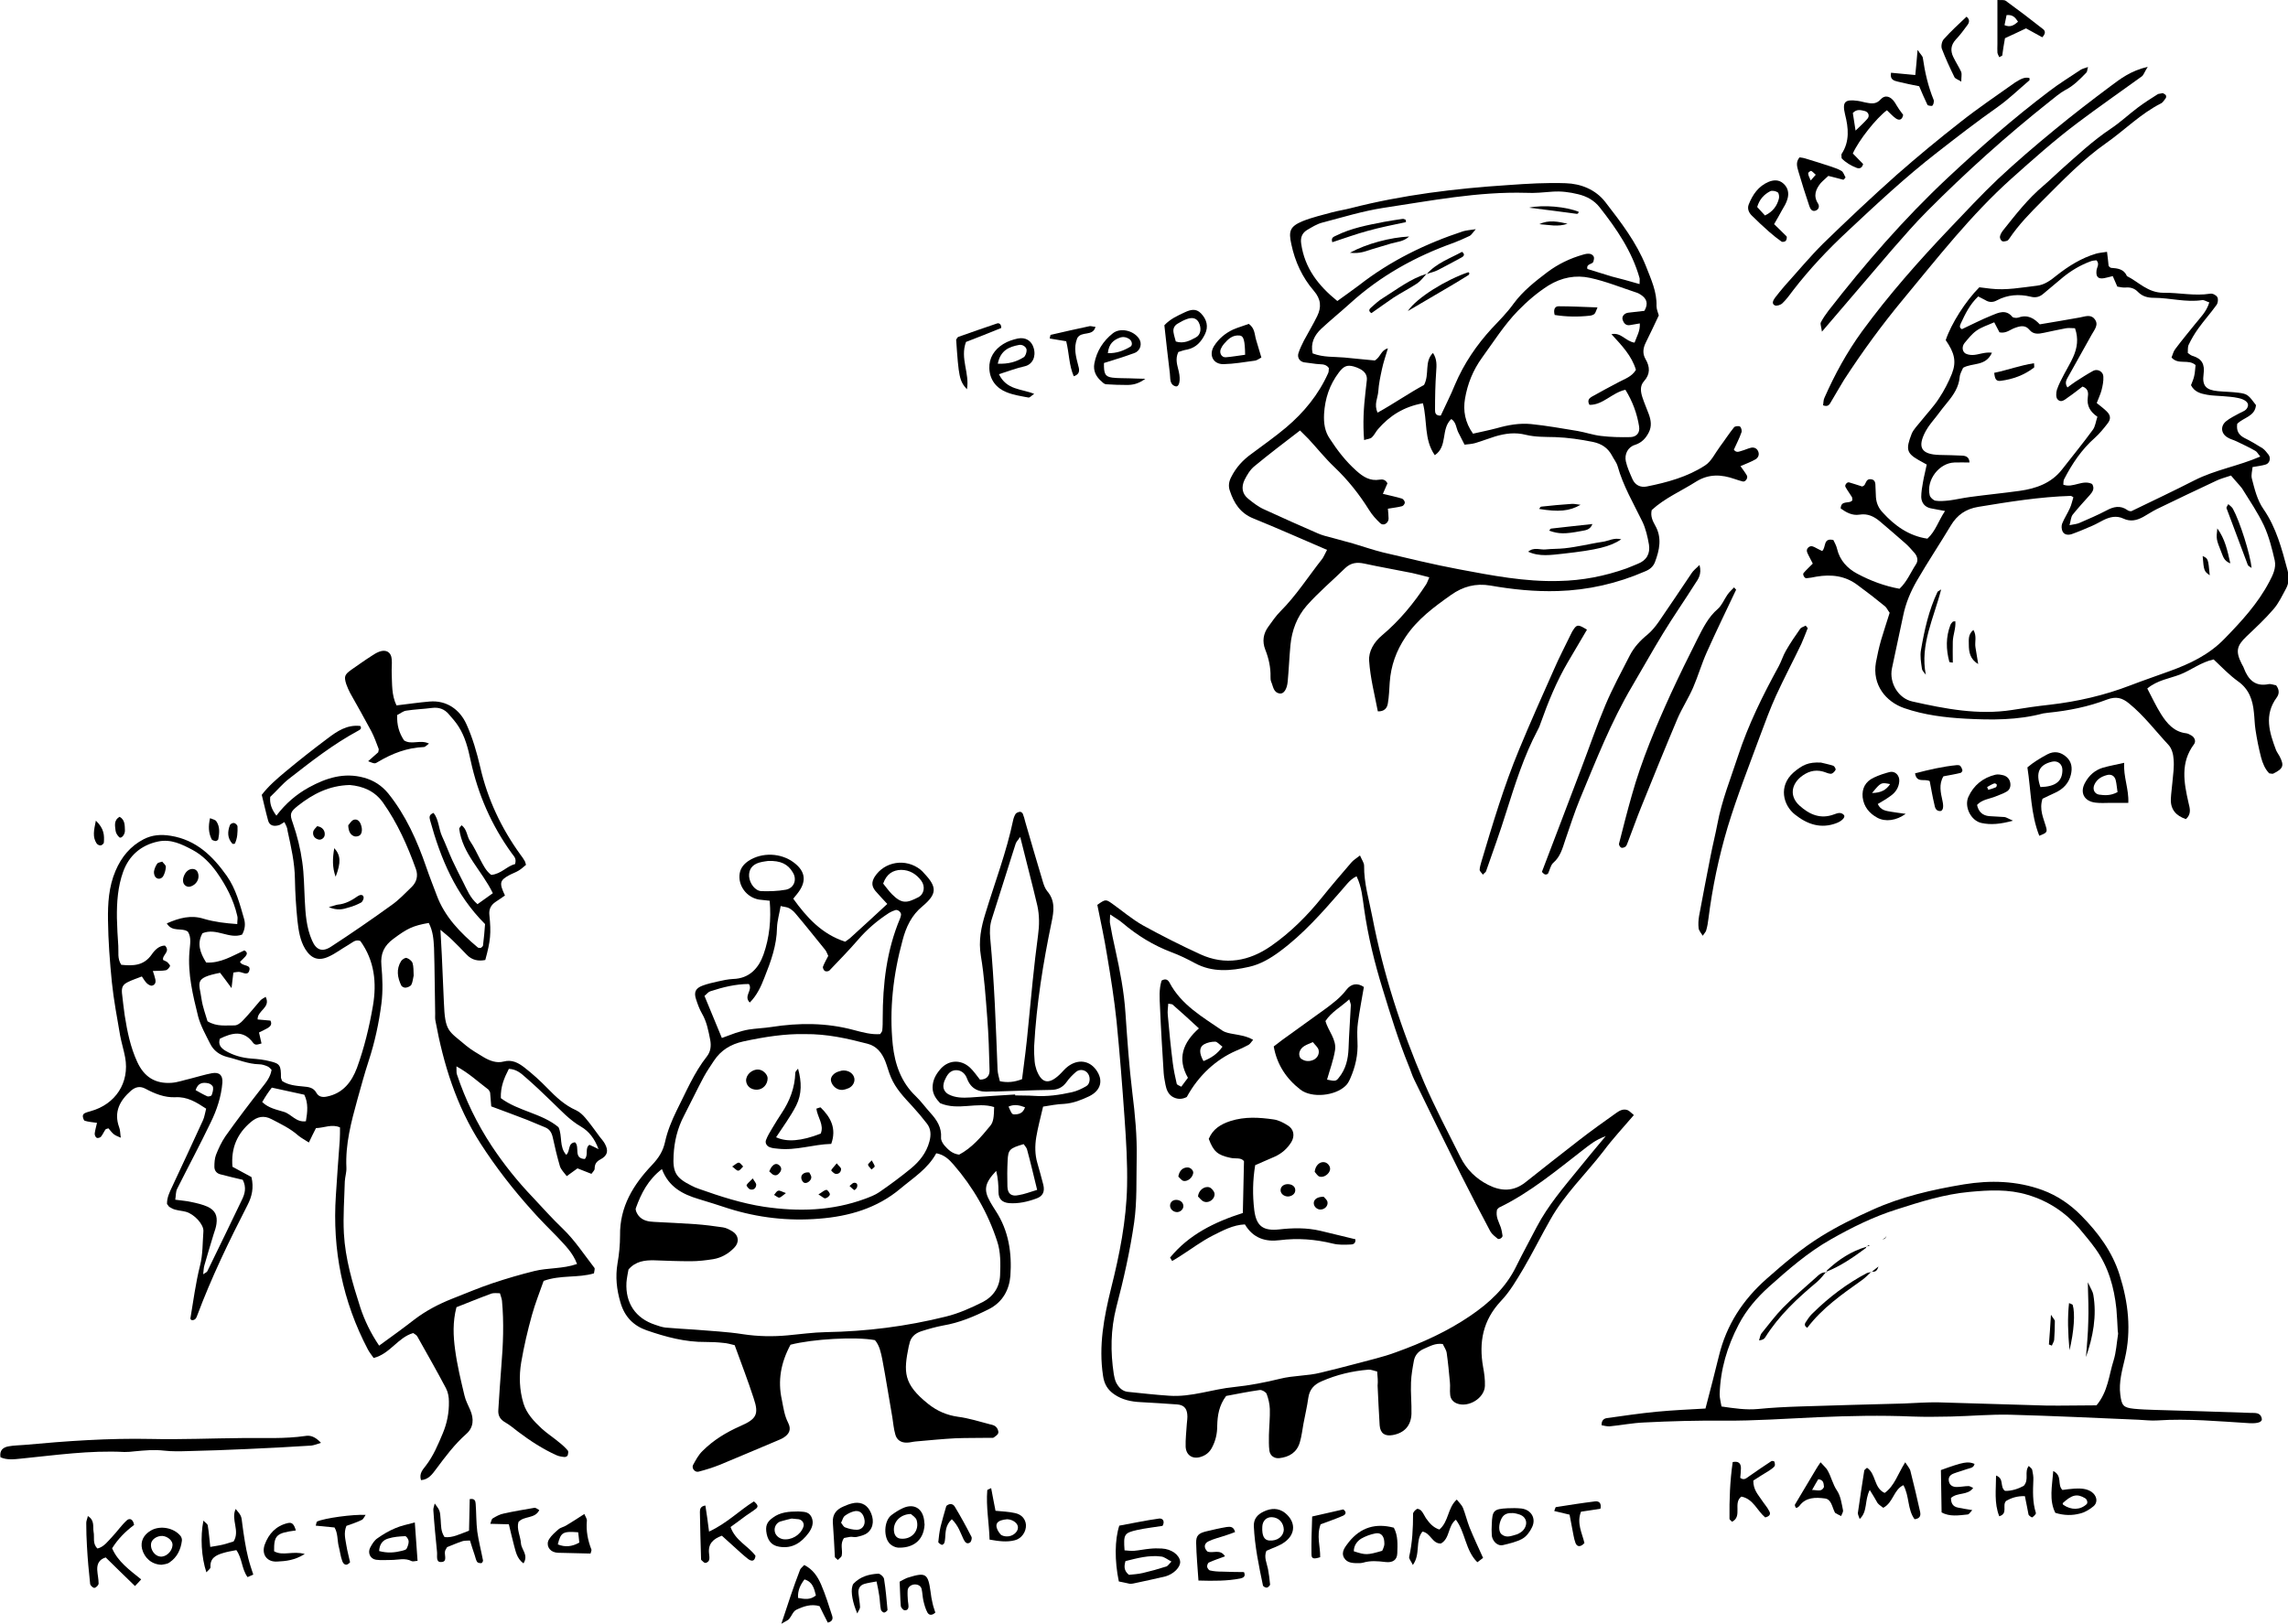 <?xml version="1.0" encoding="utf-8"?>
<!-- Generator: Adobe Illustrator 16.0.0, SVG Export Plug-In . SVG Version: 6.00 Build 0)  -->
<!DOCTYPE svg PUBLIC "-//W3C//DTD SVG 1.1//EN" "http://www.w3.org/Graphics/SVG/1.1/DTD/svg11.dtd">
<svg version="1.1" id="Layer_1" xmlns="http://www.w3.org/2000/svg" xmlns:xlink="http://www.w3.org/1999/xlink" x="0px" y="0px"
	 width="1000px" height="710px" viewBox="0 0 1000 710" style="enable-background:new 0 0 1000 710;" xml:space="preserve">
<style type="text/css">
<![CDATA[
	.st0{fill-rule:evenodd;clip-rule:evenodd;}
]]>
</style>
<path class="st0" d="M124.3,359.4c-0.9,0.5-1.5,1-2.2,1.3c-2.5,0.8-4.3,0.2-4.9-1.9c-1-3.6-1.8-7.3-2.8-11.3
	c2.9-3.8,6.5-6.9,10.2-10c6-5,12.2-9.9,18.5-14.6c4.2-3.2,8.6-6.2,14.4-5.5c0.8,1.4-0.4,1.7-1.2,2.2c-10.7,5.8-20.3,13.3-29.9,20.8
	c-3,2.3-5.4,5.3-8.3,8c-0.3,2.9,0.6,5.4,2.7,8.2c4-5.3,8.8-9.4,14.3-12.4c7.5-4.1,15.3-6.6,24-4.2c4.3,1.2,7.7,3.4,10.6,6.9
	c7.7,9.6,12.6,20.6,16.6,32.2c1.4,4.1,3,8.1,4.5,12.1c3.5,9.6,10.4,16.6,18,23c0.3,0.3,0.9,0.2,1.4,0.2c0.3-0.3,0.9-0.7,0.9-1
	c0.4-3.2,0.7-6.5,0.9-9.4c-12.9-12.9-19.4-28.6-24-45.3c-0.3-1.2-0.7-2.5,1.5-3.3c2.3,2.9,2.2,6.9,3.7,10.2c1.6,3.4,2.9,7,4.5,10.5
	c1.5,3.2,3.1,6.4,4.7,9.5c1.7,3.3,3,6.9,6.3,9.7c2.2-1.6,4.4-3.2,6.7-4.8c-4.8-9.9-13.3-17.2-14.7-28.2c0-0.3,0.5-0.8,1-1.5
	c2.5,1.7,2.3,4.9,3.8,7c1.7,2.5,3,5.3,4.4,8c1.3,2.4,2.5,5,4.8,6.7c4.4-0.4,7-4,10.4-4.7c0.8-2.6-0.6-3.5-1.4-4.7
	c-8.9-12.3-14.8-25.8-18-40.6c-1.1-5.2-2.4-10.4-5.3-14.9c-1.2-1.9-2.7-3.6-4.2-5.3c-1.9-2.3-4.4-3.2-7.4-2.8
	c-3.8,0.5-7.6,0.6-11.3,1.2c-1.4,0.2-2.6,1.3-3.9,1.9c-0.2,4.3,0.8,7.8,3,11.1c3.3,2.1,7.1-0.5,10.9,1.4c-0.9,0.6-1.6,1.5-2.3,1.5
	c-7.3,0.3-13.8,2.8-20,6.5c-1.4,0.9-1.5,0.8-4.3-0.3c1.6-1.4,3-2.7,4.4-3.9c0.1-0.6,0.3-1.1,0.2-1.5c-1-2.6-1.9-5.2-3.2-7.7
	c-3-5.6-6.1-11.1-9.2-16.6c-0.7-1.3-1.3-2.7-1.8-4.1c-1-3.3-0.7-4.1,2.4-6.3c2.9-2,5.8-4.1,8.8-6c1-0.7,2.2-1.4,3.3-1.8
	c2.9-1.1,5.2,0.2,5.4,3.3c0.2,2-0.1,4,0,6.1c0.2,4.7-0.1,9.6,2.1,14.1c5-0.6,9.8-1.3,14.5-1.7c7.2-0.6,13.1,3.3,16.1,10
	c2.7,6,4.5,12.3,6,18.7c3.2,14,9.2,26.7,17.6,38.3c0.6,0.8,1.2,1.6,1.7,2.5c0.3,0.4,0.4,0.9,0.7,1.9c-1,0.8-2,1.8-3.2,2.5
	c-1.3,0.8-2.8,1.3-4.1,2c-4.2,2.3-4.5,3.4-1.9,8.9c-1.3,0.9-2.7,1.9-4.1,2.8c-2.1,1.4-3,3.3-2.7,5.8c0.8,7.9,0.5,11.2-1.8,19.6
	c-3,0.6-5.8,0.1-8.1-2.3c-2.1-2.2-4.2-4.4-6.4-6.5c-1.4-1.4-3-2.6-5.1-4.4c0.2,4.3,0.4,7.7,0.6,11.1c0.3,6.8,0.6,13.6,0.9,20.5
	c0.5,13.1,1.9,12.4,9.8,19.1c2.3,1.9,5,3.4,7.6,5c2.7,1.6,5.7,2.7,8.7,1.9c3.7-1,6.5,0.6,9.1,2.6c3.6,2.8,7,5.9,10.1,9.1
	c3.7,3.8,7.5,7.4,12.5,9.6c1.5,0.7,2.9,2,4,3.3c2.3,2.7,4.3,5.6,6.4,8.4c0.8,1,1.6,1.9,2.2,3c1.6,3,1.2,5.1-2,6.8
	c-1.9,1-2.5,2.2-2.5,4.1c0,0.6-0.7,1.2-1.4,2.2c-2.1-0.8-4.1-1.6-6.1-2.4c-1.5,1.1-2.9,2.1-4.7,3.4c-1.2-1.6-2.5-2.8-3-4.4
	c-1.2-4.1-2.2-8.3-3.1-12.5c-0.5-2.2-1.4-3.7-3.5-4.5c-2.6-1-5.1-2.2-7.7-3.2c-5.2-2-10.3-3.9-15.7-5.9c-0.2-2.2-0.3-4.2-0.5-6.1
	c-0.3-0.4-0.4-1-0.8-1.3c-4.4-3.3-8.4-7.1-13.9-10.1c0.1,1.7-0.1,2.7,0.2,3.5c3.7,11.1,8.8,21.6,15.2,31.3c5.3,8,11.3,15.5,18,22.5
	c4.3,4.6,8.5,9.3,13.1,13.7c5.2,5,9.3,11.3,13.8,17.1c0.3,0.4-0.1,1.4-0.2,2.4c-7,2.1-14.6,0.6-22,3.3c-1.7,4.9-3.7,9.8-5.1,14.9
	c-1.9,6.8-3.5,13.7-4.7,20.7c-1,6-0.8,12.1,1,18c1.4,4.5,4.6,7.8,7.9,10.9c2.4,2.2,5.2,4,7.7,6.1c1.4,1.1,2.7,2.3,3.8,3.6
	c0.3,0.4,0.1,1.4-0.1,2.1c-0.1,0.3-0.8,0.7-1.3,0.7c-1.2-0.1-2.5-0.3-3.6-0.8c-6-2.7-11.5-6.3-16.8-10.3c-1.8-1.4-3.6-2.9-5.5-4
	c-2.3-1.3-3.3-3-3.1-5.5c0.4-6.3,0.8-12.6,1.3-18.9c0.8-9.6,1.2-19.2,0.3-28.8c-0.1-1-0.5-1.9-0.9-3.3c-1.2,0-2.5-0.2-3.6,0.1
	c-5.2,1.9-10.3,4-15.4,6c-1.7,6.5-1.4,12.6-0.6,18.5c0.9,6.8,2.5,13.4,4.1,20.1c0.5,2.2,1.6,4.2,2.5,6.3c1.7,3.9,1.5,7.7-1.7,10.5
	c-5.2,4.6-9.2,10-13.3,15.5c-1.5,2-3.2,4.5-6.5,4.7c-0.9-2.9,0.8-4.6,2.1-6.3c3.3-4.3,5.3-9.1,7.4-14.1c1.9-4.5,2.8-9.2,2.7-14
	c0-2-0.4-4.1-1.3-5.8c-4-7.6-8.3-15.1-12.5-22.6c-0.3-0.6-1.1-1-1.8-1.5c-6.7,1.9-10.1,9.1-17.3,10.9c-0.9-1.3-1.8-2.4-2.5-3.7
	c-11.1-21.1-15.6-43.7-14-67.4c0.5-8.1,1.1-16.2,1.7-24.2c0.1-1.7,0.1-3.5,0.1-5.5c-3.5-1.6-6.9,0.2-10.5,0.3c-1,2-2,3.9-3.1,6.3
	c-1.8-1.2-3.4-2-4.7-3.1c-3.5-3.1-7.6-5-11.6-7.1c-3.4-1.8-6.3-1.1-9,1.2c-6.1,5.1-8.8,11.5-8.1,19.6c2.9,1.6,5.7,3.1,8.3,4.5
	c1.1,4.7,0.2,8.5-1.7,12.2c-8.1,15.8-15.8,31.7-22,48.3c-0.4,1.2-1,2.3-2.6,2c-0.1-0.2-0.4-0.5-0.4-0.6c1.3-7.7,2.3-15.5,4.2-23.1
	c1.3-5,1.1-10,1.5-15.1c0.2-3-4-7.5-7.6-8.5c-1.4-0.4-3-0.5-4.5-0.9c-1-0.2-1.9-0.7-2.7-1.2c-0.4-0.2-0.6-0.8-1.1-1.3
	c-0.1-2.7,1.1-5.2,2.3-7.7c4.5-9.6,9-19.3,13.4-28.9c0.7-1.5,0.9-3.3,1.4-5.1c-4.4-2.9-8.3-5.3-13.5-5c-4.6,0.2-8.9-1.5-13-3.7
	c-2.4-1.3-4.4-0.8-6.3,0.8c-4.9,4.3-7.7,9.3-5.2,16.1c0.5,1.3,0.4,2.7,0.7,4.5c-3.1-1.3-3.1-1.3-5.4-4.1c-0.4,0.2-1.1,0.2-1.3,0.5
	c-0.7,1-1.2,2.2-2,3.2c-0.4,0.4-1.5,0.7-1.9,0.4c-0.5-0.3-0.9-1.3-0.8-1.9c0.2-1.5,0.6-2.9,1-4.6c-2-0.3-3.7-0.4-5.3-0.9
	c-0.5-0.1-0.8-1.2-0.9-1.9c-0.1-0.4,0.3-1.1,0.6-1.3c0.9-0.5,1.8-0.7,2.8-1c10.9-3,17.1-12.5,15.1-23.5c-0.6-3.2-1.6-6.4-2.2-9.6
	c-1.3-7.7-2.8-15.4-3.6-23.2c-0.9-9-1.6-18.2-1.7-27.2c-0.1-7.3,0.3-14.6,3.3-21.6c2.6-6.1,6.5-10.8,12.3-13.8
	c3.7-1.9,7.5-2.2,11.8-1.5c11.2,1.8,18.4,8.9,24.5,17.5c4,5.7,5.7,12.3,7.6,18.9c0.6,2.2,0.4,4.5-0.9,6.8
	c-5.7,2.1-11.2-3.1-17.3-0.6c-2.5,4.4-1.1,8.5,1.6,12.8c6.3,0.4,11.4-2.9,16.7-5.3c1.5,0.8,1.2,1.7,0.5,2.6
	c-0.8,0.9-1.7,1.7-2.4,2.4c1,2.2,5.1,0.9,4,4c-0.8,2.3-3.1,0.3-4.7,0.4c-0.7,0-1.4,0.2-2.2,0.3c-0.2,2-0.5,3.8-0.8,6.8
	c-2.2-3-3.6-4.9-5-6.7c-11.7,2.3-9.1,4.2-8.1,11.6c0.5,3.4,1.8,6.8,2.6,9.6c4.2,2.5,8.1,1.7,11.8,1.8c1.3,0,2.8-1.2,3.7-2.2
	c2.6-2.7,5-5.7,7.5-8.6c0.6-0.7,1.5-1.1,2.4-1.7c2.4,4.8-3.7,5.9-3.5,9.9c1.9,0.2,3.8,0.3,5.6,0.5c0.8,1.6,0,2.5-1.1,3.2
	c-1.3,0.7-2.6,1.4-3.9,2c0.4,1.7,0.7,3.2,1.1,4.8c-0.9,0.2-1.6,0.5-2.3,0.5c-0.4,0-1-0.3-1.3-0.7c-4.3-5.9-9.4-4.4-14.6-1.9
	c-0.9,2.7,0.6,4.1,2.3,5.2c3.5,2.1,7.4,3.2,11.5,3.5c2.8,0.2,5.6,0.5,8.2,1.2c4.3,1,4.7,1.9,4.7,7c0,0.5,0.3,0.9,0.5,1.6
	c2.7,1.8,6,2.1,9.2,2.4c2.3,0.2,4.5,0.4,5.8,2.8c1,1.8,2.8,2,4.6,1.6c7-1.4,10.8-6.4,13.1-12.5c3.2-8.8,5.4-17.9,7-27.2
	c1.7-10,0.7-19.7-5.5-28.3c-2.3-0.9-3.7,0.9-5.4,1.8c-2.8,1.6-5.5,3.7-8.4,5c-4.5,2.1-7.7,0.9-10.3-3.3c-2.3-3.8-2.9-8.1-3.4-12.4
	c-0.6-6-1-12.1-1.1-18.2c-0.1-7.2-1.7-14.1-3.2-21C125.6,361.7,124.9,360.7,124.3,359.4z M187.4,403.5c-7,1.2-9.5,2.5-15.4,6.9
	c-4.1,3-5.8,6.5-5.3,11.7c0.5,5.5,0.7,11.2,0,16.7c-1.1,8.5-2.9,16.9-5.6,25.1c-1.8,5.5-3.3,11.1-4.9,16.8
	c-2.7,9.8-5.3,19.5-4.8,29.8c0.1,2-0.6,4-0.7,6c-0.2,7.6-0.8,15.2-0.4,22.7c0.6,11.2,3.8,21.9,7.2,32.5c1.9,5.7,4.5,11.1,8.2,16.6
	c5.4-3.9,10.5-7.6,15.4-11.4c5.1-3.9,10.7-6.8,16.5-9.1c5.9-2.3,11.7-4.8,17.7-6.8c6-2,12.1-3.8,18.2-5.3c6-1.5,12.4-0.9,18.7-3.1
	c-1.9-5.1-5.4-8.3-8.6-11.8c-3.7-3.8-7.5-7.5-11-11.5c-8.3-9.2-15.9-19-22.6-29.4c-10.6-16.5-16.2-34.7-19.7-53.7
	c-0.2-1-0.1-2-0.1-3c-0.2-9.6-0.2-19.2-0.5-28.8C189.5,410.8,189.3,407.2,187.4,403.5z M103.7,404c0-1.7,0.3-2.7,0-3.6
	c-1.6-7-4.9-13.3-9-19.1c-2.8-3.9-6.2-7.4-10.5-9.7c-4.7-2.5-9.5-4.9-15.1-3.7c-7.6,1.6-12.8,6.3-15.3,13.3
	c-2.3,6.4-2.8,13.3-2.7,20.2c0.1,4,0.3,8.1,0.6,12.1c0.2,2.7-0.5,5.6,1.3,8.3c5.1,0.5,9.8,0.5,13.3-4.5c1.3-1.9,3.2-3.9,5.8-3.9
	c2.6,2.7-1.4,4.1-0.8,6.3c0.6,0.3,1.4,0.6,1.9,1c0.5,0.5,1.3,1.4,1.1,1.7c-0.4,0.8-1.2,1.7-1.9,1.8c-1.6,0.3-3.3,0.2-5.6,0.3
	c0.5,1.5,0.8,2.4,1,3.3c0.4,1.4,0.2,2.7-1.3,3.1c-0.7,0.2-1.8-0.5-2.4-1.1c-0.8-0.8-1.4-1.9-2.1-2.9c-2.3,0.9-4.2,1.5-6,2.4
	c-2.3,1.1-2.9,2.3-2.7,4.8c0.4,3.3,0.7,6.5,1.2,9.8c1.1,7,2.5,13.9,5.5,20.4c3,6.5,7.8,9.6,15,9.1c2.7-0.2,5.4-1.2,8.1-1.8
	c3.2-0.8,6.3-1.8,9.5-2.4c3.3-0.6,4.8,0.9,4.6,4.1c-0.5,6.1-2.4,11.9-5.1,17.4c-4.7,9.8-9.8,19.3-14.7,29.1
	c-0.6,1.2-0.5,2.8-0.8,4.7c2.7,0.4,4.9,0.5,7,1c2.4,0.5,5,1.1,7.2,2.1c3.3,1.6,4.3,3.9,3.8,7.5c-0.2,1.5-0.7,2.9-1.2,4.4
	c-1.4,4.6-2.8,9.2-4.1,13.8c-0.3,1-0.3,2.2-0.5,3.8c1-0.7,1.6-0.9,1.8-1.3c5.1-10.5,10.2-20.9,15.2-31.4c1.2-2.5,2-5.2,0.3-8.6
	c-3-0.7-6.4-1.5-9.8-2.4c-1.6-0.4-2.6-1.6-2.6-3.3c0-1.7,0.1-3.6,0.7-5.2c1.1-2.8,2.4-5.6,4.1-8.1c5.1-7.2,10.5-14.3,15.9-21.2
	c1.9-2.4,3.8-4.7,4.3-7.9c-0.6-0.6-1.1-1.2-1.8-1.5c-1.2-0.5-2.4-0.9-3.6-0.9c-4.9-0.1-9.3-2.1-14-3.2c-3.4-0.9-6-2.8-7.5-5.9
	c-1.9-3.8-4.1-7.7-5.2-11.8c-2.3-9.3-4.6-18.6-3.8-28.4c0.2-2.9,1-6.1-0.7-8.7c-2.7-1.9-6.8,0.4-9.2-3.6c5.4-2.4,10.6-3.8,16.2-2
	C93.9,403.1,98.3,403.6,103.7,404z M152.9,343.2c-9,0.2-16.1,3.9-22.6,9c-3.5,2.8-3.8,3.6-2.3,7.7c1.9,5.5,3.3,11.1,4.1,16.9
	c0.8,5.5,0.8,11.1,1.1,16.6c0.3,6.1,0.7,12.2,3.2,17.8c1.8,4.2,4.5,5.2,8.4,2.6c8.9-5.8,17.6-11.8,26.2-18c3.3-2.3,6.1-5.3,9-8.1
	c2.1-2.1,2.8-4.8,1.8-7.7c-3.7-10.3-8.1-20.2-14.4-29.1C163.7,345.7,158.5,343.7,152.9,343.2z M218.9,480.1
	c7.6,5.7,17.9,6.6,25.2,12.7c1.8,3.9,0.2,8.6,3.4,12.1c1.9-1.8,0.5-5.1,3.8-5.5c2.3,1.9-0.9,7.1,4.3,7.3c1.7-1.8-0.1-4.7,2-6.2
	c1.2,0.5,2.2,1,4,1.9c-1.7-4.6-4.2-7.8-7.6-9.8c-5.2-3-9-7.3-13.2-11.3c-3.6-3.5-7.3-7-11.1-10.3c-2-1.8-4.1-3.6-7.3-3.7
	C220.4,471.2,218.7,475.1,218.9,480.1z M114.6,481.8c2.8,2.7,6.3,3.3,9.5,4.3c3.3,1,5.3,4.7,9.6,4.1c0.7-4.1,1.1-7.9-0.7-11.6
	c-4.7-1-9-2-14.2-3.1c-0.6,0.8-1.4,1.8-2.1,2.9C116,479.4,115.4,480.5,114.6,481.8z M85.5,476.6c1.6,0.9,3.3,1.9,5.1,2.7
	c0.5,0.2,1.7-0.1,1.9-0.5c0.4-1.1,0.8-2.4,0.6-3.5c-0.1-0.7-1.3-1.6-2.1-1.7C88.6,473.1,86.5,473.4,85.5,476.6z"/>
<path class="st0" d="M455.9,483.8c-1.2,5.1-2.3,9.2-3,13.4c-0.6,3.7-0.6,7.6,0.5,11.3c0.9,3.2,1.8,6.3,2.6,9.5c0.7,3-0.2,5-3.1,6
	c-3.8,1.4-7.8,2.3-11.9,2c-3-0.3-4.6-1.8-4.6-4.9c0-3-0.2-6-1-9.2c-5.1,5.4-5.6,8.3-2.6,13.6c0.7,1.3,1.6,2.6,2.4,3.9
	c5.7,8.7,7.1,18.5,6.4,28.4c-0.5,6-3.3,11.5-9.5,14.6c-6.4,3.2-12.8,5.9-19.9,7.1c-3.2,0.6-6.4,1.5-9.5,2.5
	c-2.8,0.9-4.8,2.7-5.3,5.8c0,0.2-0.2,0.5-0.2,0.7c-2.3,11.3-2.5,16.5,8.5,25.3c3.9,3.1,8.1,4.9,13,5.6c4.7,0.6,9.4,2.1,14,3.3
	c1,0.2,2.1,0.5,2.7,1.2c0.6,0.6,1.1,1.8,0.9,2.6c-0.2,0.8-1.2,1.4-2,2c-0.4,0.2-1,0.1-1.5,0.1c-5.1,0.1-10.1,0-15.2,0.2
	c-5.8,0.3-11.6,0.9-17.4,1.4c-1.3,0.1-2.5,0.5-3.8,0.5c-2.6,0.1-4.5-1.2-5.1-3.6c-0.7-2.4-0.9-5-1.3-7.5c-1.5-8.5-2.8-17-4.4-25.4
	c-0.6-2.9-1.2-6-3.2-8.3c-8.4-1.6-27.3-0.5-36.9,2c-4.3,8-5.6,15.8-3.8,24c0.7,3.5,1.1,6.9,2.8,10.2c1.4,2.8,0.5,4.8-2,6.4
	c-1.1,0.7-2.3,1.1-3.4,1.6c-8.1,3.4-16.3,6.9-24.5,10.3c-3,1.2-6.2,2.2-9.3,3c-1.6,0.4-3.1-1.5-2.4-2.9c1.2-2.2,2.4-4.5,4.2-6.2
	c4.7-4.7,10.3-8.1,16.4-10.8c7.1-3.1,8.3-5.1,5.9-12.2c-2.5-7.7-5.4-15.2-8.3-23.2c-1.7-0.4-3.3-0.9-5-1c-2.5-0.3-5.1-0.4-7.6-0.4
	c-9,0.1-17.5-2.2-25.9-5.1c-5.7-2-9.6-5.9-11.4-12.1c-1.7-5.7-2.3-11.3-1.3-17.2c0.7-4,1.1-8.1,1.1-12.1c-0.2-12.6,5.8-22.3,14-30.9
	c2.9-3.1,4.8-6,5.7-10.2c1-4.6,2.9-9.2,5-13.5c4.1-8.1,7.6-16.6,13.3-23.8c1.6-2.1,1.9-4.5,1.4-7.2c-0.8-4-1.5-7.9-3.6-11.5
	c-1.1-1.9-1.9-4.1-2.6-6.3c-1-3-0.2-4.8,2.9-5.9c2.1-0.8,4.4-1.3,6.6-1.8c2.2-0.5,4.5-1,6.7-1.1c7.2-0.2,11.2-4.8,13.3-10.7
	c2.6-7.4,3.4-15.2,2.7-23.5c-1.7-0.2-3.1-0.3-4.6-0.5c-5.5-0.9-9.4-6.2-8.5-11.5c0.4-2.4,1.9-4.1,3.8-5.4c5.9-3.9,14.3-3.6,20,0.8
	c5.1,3.9,5.5,8.4,1.3,13.6c-0.5,0.6-1,1.2-1.7,2.1c5.9,8.2,12.5,15.5,22.7,18.8c0.9-0.7,1.8-1.2,2.5-1.9c5.2-4.7,10.4-9.5,15.9-14.6
	c-1.9-2.1-3.6-3.8-5.2-5.7c-1.7-2.1-1.7-3.9-0.3-6.2c4.3-6.7,13.6-8.2,20-3.1c0.6,0.5,1.1,1,1.6,1.6c5.7,6,5.7,9-0.7,14.4
	c-4.8,3.9-7.2,9.1-8.7,14.8c-4.1,15-5.9,30.3-4.3,45.8c0.9,8.4,3.6,16.3,10,22.4c2.4,2.3,4.3,5,6.5,7.4c2.8,3.1,4.9,6.3,4.6,10.8
	c-0.1,1.1,0.7,2.4,1.4,3.3c1.7,1.9,3.4,3.7,6.5,4.1c5.5-2.9,9.6-7.7,13.6-12.6c1.4-1.7,1.6-3.8,1.7-8.2c-7.5-2.4-15.6,1.7-23.6-1.7
	c-1.6-1.7-3.3-3.8-3.3-6.8c0-3,1.2-5.4,3-7.6c3.5-4.5,9.1-5,13.3-1.2c1.6,1.5,2.9,3.4,4.4,5.3c2.8,0,4.3-1.5,4.2-4.2
	c-0.2-7.6-0.4-15.2-1-22.7c-0.7-9.1-1.3-18.2-2.8-27.2c-1.1-6.6,0.1-12.5,2-18.6c4.1-13.5,9.2-26.8,12.1-40.7c0.2-1,0.6-2,1.1-2.8
	c0.4-0.5,1.2-0.8,1.9-0.9c0.4,0,1,0.4,1.2,0.8c0.5,1.2,0.8,2.4,1.1,3.6c2.5,8.7,5.1,17.5,7.7,26.2c0.4,1.4,1,3,1.9,4.1
	c3.6,4.2,2.9,8.8,1.9,13.6c-3.7,17.8-6.6,35.8-7.6,54c-0.1,2.3,0,4.6,0.2,6.8c0.1,1.2,0.4,2.5,0.8,3.7c2.2,5.9,5.3,6.6,10,2.2
	c1.3-1.2,2.4-2.7,3.8-3.7c4.3-3.2,9.1-2.6,12.1,1.3c3.5,4.6,2.4,9.2-2.9,11.8c-3.4,1.6-6.9,3-10.8,3.3
	C462,482.7,459.1,483.3,455.9,483.8z M274.7,555c-0.1,0.8-0.4,1.8-0.5,2.7c-0.2,1-0.3,2-0.4,3c-0.5,9,4,15.7,12.6,18.5
	c1.4,0.5,2.9,1,4.4,1.2c4.3,0.4,8.5,0.6,12.8,0.9c7,0.6,14.1,0.9,21.1,2c6.6,1,13.1,1.1,19.6,0.5c5.5-0.5,11.1-1.3,16.6-1.4
	c17.8-0.3,35.2-2.5,52.5-6.8c5.7-1.4,11-3.8,16.2-6.4c4.6-2.4,7.3-6.6,7.5-11.6c0.2-5,0.3-10.3-1.3-15c-4-12.3-10.5-23.6-19-33.4
	c-1.9-2.2-4.1-4.4-7.6-5c-3.7,6.8-10,10.7-15.6,15.4c-10.3,8.7-22.7,12.2-35.6,13.2c-13.4,1.1-26.7-0.4-39.7-4.5
	c-4.3-1.4-8.6-2.8-13-4.1c-7-2.1-13.1-5.3-16-13.1c-6.1,4.7-9.1,10.7-11.4,17.1c-0.3,0.9,0.5,2.4,1.2,3.3c1.7,2.1,4.2,2.6,6.8,2.7
	c6,0.3,12.1,0.6,18.1,1c4,0.3,8,0.8,12,1.4c1.4,0.2,2.9,1,4.2,1.8c2.7,1.7,3,4.8,0.7,7.1c-2.5,2.6-5.6,4.4-9.2,5
	c-3.2,0.5-6.5,0.9-9.8,0.9c-5.3,0-10.6-0.2-15.9-0.4C281.8,550.9,277.8,551.4,274.7,555z M351.7,452.1c-8.4-0.2-17.6,1.2-26.8,3.2
	c-5.5,1.2-9.8,3.8-12.9,8.5c-1.5,2.3-3.1,4.6-4.4,7c-3,5.6-5.7,11.3-8.6,16.9c-2.9,5.5-4.3,11.3-4.6,17.4c-0.4,7.3,0.9,9.8,7.7,13.2
	c1.1,0.6,2.3,1.1,3.5,1.5c9.3,3.3,18.6,6.3,28.4,7.8c15,2.2,29.7,1.8,44.1-3.5c2.1-0.8,4.3-1.6,6.2-2.9c4.8-3.3,9.5-6.8,13.9-10.4
	c3.7-3.1,6.7-6.8,8-11.7c0.8-2.9,0.7-5.6-1.1-7.9c-2-2.6-4.1-5.1-6.3-7.5c-3.6-3.9-7.3-7.7-9.4-12.7c-1-2.3-1.6-4.8-2.5-7.1
	c-1.5-3.7-3.8-6.6-7.8-7.6C370.2,454,361.6,452,351.7,452.1z M315.5,453.8c2.3-0.8,4.2-1.6,6-2.2c1.9-0.6,3.9-1.2,5.8-1.5
	c3.2-0.5,6.5-0.6,9.8-1.1c12.1-1.9,24.1-1.9,36,1.3c3.8,1,7.7,2.1,11.6,1.8c0.5-0.8,0.9-1.2,0.9-1.6c0.2-1.8,0.2-3.5,0.2-5.3
	c0-15,1.7-29.7,7.6-43.7c0.2-0.5,0.3-1,0.4-1.5c0.2-1.1-1.4-2.5-2.5-2.1c-0.9,0.3-1.9,0.7-2.7,1.2c-5.1,3.3-9.7,7.2-13.7,11.9
	c-4,4.6-8.2,8.9-12.4,13.3c-0.4,0.4-1.5,0.5-2,0.2c-0.5-0.3-1-1.4-0.8-1.9c0.6-1.6,1.5-3.1,2.3-4.7c-0.5-1-0.8-2-1.4-2.7
	c-4.3-5.3-8.5-10.6-12.9-15.8c-0.8-1-1.8-1.8-2.9-2.4c-1-0.5-2.2-0.5-3.6-0.9c-0.6,3.5-1.5,6.5-1.6,9.4c-0.1,7.8-2.7,14.9-5.5,21.9
	c-1.5,3.9-3.3,7.8-6.4,10.9c-2.9-2.9,1.5-5.4-0.4-8.1c-5.8,0-11.4,1.4-16.9,3.2c-0.9,0.3-1.5,1.2-2.5,2
	C310.4,441.5,312.8,447.2,315.5,453.8z M446.7,471.8c1-7.6,2-15.3,2.7-23.1c1.3-13.3,2.5-26.6,4.3-39.9c0.6-4.4,0.6-8.6-0.3-12.8
	c-2.3-9.8-4.9-19.5-7.5-30.1c-1,1.4-1.7,2.1-2,3c-1.1,3.3-2.1,6.7-3.2,10.1c-2.4,7.5-4.7,14.9-7.1,22.4c-1,2.9-1.1,5.8-0.8,8.9
	c0.9,9.5,1.5,19.1,2,28.7c0.5,9.6,0.8,19.2,1.2,28.7c0.1,1.7,0.6,3.3,1,5C440.4,473.4,443.3,473.1,446.7,471.8z M443.7,478.5
	c0,0.1,0,0.3,0,0.4c2.8,0.1,5.5,0,8.3,0.2c5.6,0.4,11.1-0.4,16.5-1.6c2.2-0.5,4.3-1.5,6.2-2.6c1.7-0.9,2-3.7,0.9-5.4
	c-1.1-1.8-3.6-2.3-5.3-0.9c-1.5,1.3-3,2.8-4.1,4.4c-1.8,2.5-4,3.5-7.1,3.5c-8,0.1-16.1,0.5-24.1,0.7c-0.8,0-1.5-0.1-2.3,0
	c-4.7,0.4-8.3-0.9-10.1-5.8c-0.8-2.1-2.6-3.8-5.3-3.5c-2.6,0.4-3.6,2.6-4.5,4.6c-0.2,0.4-0.3,1-0.4,1.5c-0.4,1.8,0.5,3.5,2.1,4.4
	c3,1.6,6.3,1.6,9.6,1.4C430.7,479.3,437.2,478.9,443.7,478.5z M453.3,520.2c-1.6-6.5-2.9-12.1-4.4-17.6c-0.2-0.9-1-1.6-1.5-2.4
	c-6.1,1.8-6.8,2.4-7,7.2c-0.2,3.7-0.2,7.5-0.1,11.3c0.1,3.2,1.7,4.5,4.9,3.8C447.7,522.1,450,521.2,453.3,520.2z M335.7,376.4
	c-0.3,0.1-2.1,0.2-3.8,0.7c-3.2,0.9-4.7,3.1-4.5,6.1c0.3,3.2,2.7,6.3,5.4,6.4c3.5,0.1,7.1,0,10.5-0.6c3.7-0.6,5.2-4.4,3.2-7.6
	C344.4,377.8,341.2,376.2,335.7,376.4z M386,386.3c1.4,1.7,2.5,3.3,3.9,4.7c4.3,4.3,6.5,3.8,11.4,1.3c2.6-1.3,3.2-4.7,1.4-7.2
	c-2.2-3-5.2-4.8-8.9-4.8C390.3,380.4,387.5,382,386,386.3z M440.8,483.8c1.3,3,1.5,3.4,2.5,3.4c2.1,0,3.8-0.5,4.7-3.1
	C445.4,483.1,443.2,482.7,440.8,483.8z"/>
<path class="st0" d="M580,240.4c-11.2-4.8-21.5-9.4-32.1-13.7c-5.8-2.3-8.6-6.7-10.4-12.2c-0.7-2-0.4-4,0.6-5.9
	c2.1-4.2,5.1-7.5,8.9-10.2c5.1-3.8,10.2-7.4,15.1-11.5c7.8-6.6,14.2-14.4,18.4-23.8c0.3-0.6,0.2-1.4,0.3-2.2
	c-1.5-2.1-3.7-1.5-5.6-1.8c-1.7-0.3-3.5-0.4-5.3-0.7c-1.9-0.4-3-2.1-2.4-4c0.6-1.9,1.5-3.7,2.4-5.5c1.9-3.6,4-7,5.8-10.7
	c1.9-3.9,1.7-7.4-1.5-11.1c-5-5.8-8.2-12.7-9.8-20.3c-1.3-5.8-0.6-7.8,4.9-10.1c4.2-1.7,8.7-2.7,13-3.9c2.7-0.7,5.4-1.1,8.1-1.8
	c22.6-5.8,45.7-8.6,68.9-10.1c8.3-0.6,16.7-1.1,25-0.8c6.7,0.2,13.1,2.8,17.3,8.2c6.8,8.8,13.6,17.6,17.8,28.1
	c2.2,5.7,4.8,11.1,4.6,17.4c0,1.5,0.7,2.9,1,4.1c-2,4.2-3.8,8.1-5.7,11.9c-1.2,2.4-1.5,4.8-0.1,7.2c2,3.4,2.1,6.6-0.7,9.7
	c-1.9,2.1-1.4,4.8-0.6,7.2c0.8,2.4,1.8,4.7,2.7,7.1c1,2.7,1.4,5.4,0,8.1c-1.3,2.5-3,4.4-6,5.4c-3.1,0.9-4.7,4.1-4,7.2
	c0.6,2.7,1.8,5.3,2.9,7.8c1.2,2.7,3.6,3.7,6.2,3.2c9-1.8,17.8-4.2,25.5-9.2c2.8-1.8,4.4-5.4,6.5-8.2c2.1-2.8,4-5.8,6.2-8.5
	c0.4-0.5,2.1-0.7,2.6-0.3c0.6,0.5,0.9,1.9,0.6,2.6c-0.9,2.6-2.2,5-3.3,7.5c1.1,1.5,2.3,0.8,3.4,0.5c1.5-0.4,2.8-1.1,4.3-1.4
	c1.3-0.2,2.5,0.4,3,1.8c0.5,1.4-0.1,2.6-1.2,3.3c-1.9,1.1-4.1,1.9-6.6,3c1,1.4,2,2.7,2.8,4.1c0.6,1.1-0.7,2.9-1.8,2.6
	c-1.2-0.3-2.4-0.7-3.6-1.1c-5.7-2-11.2-2.3-16.7,1.1c-6.6,4.2-13.9,7.3-19.5,12.5c-0.6,2.7,0.4,4.7,1.5,6.7
	c3.1,5.4,1.9,10.8-0.1,16.1c-0.8,2-2.3,3.2-4.3,4c-12.2,5.3-24.9,8.2-38.2,8.6c-9.9,0.3-19.7-0.7-29.4-2.4c-6.4-1.1-12,0.4-17.2,4.1
	c-7.5,5.3-14.7,10.6-19.9,18.4c-4.1,6.1-6.4,12.6-6.9,19.8c-0.2,3-0.3,6.1-0.8,9.1c-0.3,2.2-1.6,3.7-4.4,3.6
	c-1.4-7.3-3.3-14.6-3.8-22.1c-0.3-4.1,2.1-8.2,5.6-11.1c7.6-6.4,13.9-14,19.3-22.3c0.5-0.8,0.8-1.8,1.4-3.1
	c-2.8-0.7-5.2-1.4-7.6-1.9c-6.9-1.4-13.9-2.6-20.8-4.1c-3.2-0.7-5.9-0.4-8.4,2c-5.6,5.5-11.7,10.6-16.8,16.4
	c-4.2,4.8-6.5,10.8-7.1,17.3c-0.5,5.3-0.7,10.6-1.2,15.9c-0.3,3.3-1.7,5.4-3.4,5.2c-2.9-0.4-2.9-3.1-3.8-5.1
	c-0.3-0.7-0.3-1.5-0.3-2.2c0.1-4.1-0.8-8.1-2.3-11.9c-1.4-3.6-0.9-7,1.4-10.1c1.6-2.2,3.2-4.6,5.2-6.6c7-7,12.3-15.4,18.4-23.1
	C578.7,243.1,579.2,241.9,580,240.4z M568.2,188.2c-6.9,5.3-13.5,10.3-19.9,15.6c-1.9,1.5-3.3,3.9-4.4,6.1c-1.4,3-1.1,6,1.7,8.2
	c2.1,1.7,4.4,3.5,6.9,4.6c7.8,3.6,15.7,7.1,23.5,10.5c1.8,0.8,3.8,1.3,5.8,1.8c3.2,0.9,6.3,1.7,9.5,2.6c4.4,1.3,8.7,2.8,13.1,3.9
	c11.1,2.6,22.1,5.3,33.3,7.4c14.4,2.7,28.7,5.5,43.6,5.1c10.3-0.2,20-2.1,29.6-5.5c1.7-0.6,3.3-1.4,4.9-2c3.9-1.5,5.5-4.5,4.9-8.4
	c-0.6-3.4-1.4-7-2.9-10.1c-3.9-8-8.4-15.6-10.8-24.2c-0.5-1.7-1.7-3.1-2.5-4.7c-1.8-3.3-4.5-5.1-8.3-5.9c-5.5-1.1-10.9-1.9-16.5-2.1
	c-4.3-0.1-8.7,0-12.8-1c-4.7-1.2-9-0.6-13.4,0.7c-2.9,0.9-5.7,2-8.7,2.9c-1.4,0.4-2.9,0.5-4.7,0.7c-1-2-1.9-3.7-2.8-5.5
	c-0.9-1.9-0.9-4.4-3-5.7c-4.7,4.4-1.4,11.9-7.2,15.8c-4.8-6.8-3.2-15.1-5.2-22.7c-8.3,1.5-14.5,5.4-19.6,11.3
	c-1,1.1-1.6,2.6-2.7,3.6c-0.7,0.7-2,0.7-3.4,1.2c-0.6-7.4-0.2-14.2,0.6-21c0.2-1.8,0.4-3.5,0.6-5.3c0.2-2.3-1.1-3.8-3-4.8
	c-0.9-0.5-1.8-0.8-2.8-1.1c-3-0.8-4.4,0-6.4,2.6c-4.1,5.4-6.1,11.4-6.5,18.2c-0.2,4,0.3,7.6,2.5,10.8c3.3,5.1,7,9.9,11.6,14
	c3,2.7,6,4.6,10.2,3.9c1.2-0.2,2.5-0.1,3.4,1.6c-0.5,1.2-1.2,2.7-2,4.6c3.2,0.8,5.8,1.3,8.4,2.1c0.5,0.2,1.2,1.1,1.2,1.7
	c0,0.6-0.7,1.5-1.2,1.6c-1.9,0.5-3.9,0.7-6.2,1.1c0.1,1.5,0.3,3,0.3,4.4c-0.1,2-2.3,3.3-3.7,1.9c-1.8-1.7-3.5-3.6-4.8-5.7
	c-4.3-6.9-9.3-13.2-15.2-18.8c-4-3.8-7.5-8.2-11.3-12.3C570.6,190.6,569.4,189.4,568.2,188.2z M716.6,124.2c0-1.7,0.1-2.2,0-2.6
	c-3.3-11.7-10-21.5-17.4-30.9c-2.4-3.1-5.7-4.9-9.5-5.8c-3.7-0.9-7.4-1.4-11.3-1.1c-3.8,0.3-7.6,0.7-11.4,0.5
	c-21.1-0.6-41.8,3.5-62.5,6.6c-9,1.4-17.7,4.1-26.5,6.4c-2.4,0.6-4.6,2-6.8,3.3c-2.1,1.3-2.9,3.3-2.5,5.9
	c1.5,10.7,7.5,18.4,15.8,25.1c3.4-2.5,6.5-4.6,9.5-6.9c13.7-10.7,29.1-18.2,45.5-23.6c1.4-0.4,2.8-0.5,5.5-0.9
	c-1.4,1.6-1.9,2.5-2.6,2.9c-2.3,1.1-4.6,2.1-6.9,3c-16.9,6-32.2,14.5-45.5,26.6c-4.1,3.7-8.4,7.2-12.5,11c-3,2.8-4.8,6.3-3.8,10.8
	c4.7,1.8,9.3,1.4,13.8,1.8c4.7,0.5,9.5,0.9,13.4,1.3c2.6-1.6,2.6-4.5,5.7-5.3c-1,3.4-2,6.2-2.6,9.1c-0.7,3.2-1.4,6.5-1.6,9.7
	c-0.2,2.9-2,5.7-0.3,9.3c7.2-4,13.8-8.6,20.3-12.1c2.5-4.8,0-10.2,3.9-14c1.8,2.7,1.6,5.4,1.4,8.2c-0.4,5.5-0.5,11.1-0.5,16.7
	c0,1.1,0.1,2.6,2.5,2.5c2-4.4,4.3-8.8,6.2-13.5c3.9-9.2,9.4-17.3,16.1-24.6c3.3-3.5,6.7-6.9,9.5-10.8c4.1-5.6,9.5-9.8,14.9-13.9
	c4.7-3.5,9.9-6,15.6-7.6c1-0.3,2-0.5,3-0.3c0.6,0.1,1.4,0.7,1.6,1.3c0.2,0.6,0,1.4-0.2,2.1c-0.5,1.3-3.2,0.8-2.6,3.2
	c3.5,1.1,7.1,2.2,10.7,3.3C708.2,121.8,712.1,122.9,716.6,124.2z M714.4,149.8c1-2.8,2.5-5.1,2.3-8.4c-1.7,0.3-2.9,0.5-4.1,0.7
	c-1.9,0.4-2.9-0.7-3.4-2.3c-0.5-1.4,0.7-2.9,2.5-3.1c2.4-0.3,4.9-0.6,7-0.8c1.9-3.3,0.9-5.4-1.5-7c-0.6-0.4-1.3-0.8-2-1
	c-6.7-2.2-13.3-4.9-20.2-6.4c-6.3-1.4-12.5-0.2-18.2,3.3c-4.9,3.1-9.3,6.9-13.4,11.1c-6,6.2-10.6,13.5-15.6,20.4
	c-4,5.5-6.4,11.5-7.5,18c-0.9,5.2,0,10.4,3.5,15.3c3.5-0.8,7-1.5,10.4-2.4c4.9-1.4,9.9-2.3,15-1.8c6.8,0.7,13.5,1.9,20.2,3
	c3.5,0.6,6.9,1.8,10.4,2.2c4.2,0.5,8.5,0.6,12.8,0.5c2.7-0.1,4.2-1.9,3.8-4.6c-0.9-5.7-2.9-11.1-6-16.1c-5.9,1.3-9.8,6.7-15.7,6.6
	c-1.1-1.9-0.1-2.9,0.9-3.5c3.9-2.2,8-4.4,12-6.5c2.6-1.4,5.6-2.3,7.4-5.3c-1.8-6.1-6.1-10.6-10.7-15.6
	C708.6,145.2,710.4,149.2,714.4,149.8z"/>
<path class="st0" d="M842.4,235.5c3.6-3.3,4.8-7.8,7.7-12.1c-2.6-0.5-4.5-0.8-6.4-1.2c-2.5-0.6-3.9-2.4-4-4.9c0-2.2,0.4-4.5,0.8-6.7
	c0.4-2.4,1.1-4.9,1.6-7.5c-1.5-0.8-2.6-1.4-3.6-2c-5.2-3-5.6-4.7-3-11.4c0.8-2,2.6-3.7,4-5.5c2.7-3.4,5.7-6.5,8-10.1
	c2.2-3.3,4.1-7,5.6-10.7c2.1-5.4,1.1-9.2-2.7-14.7c2.4-7.2,8.7-17.1,14.7-23.1c1.4,0.2,3.1,0.4,4.9,0.6c6.8,0.8,13.5-0.5,20.3-1.3
	c3.4-0.4,6-2.4,8.6-4.5c5.2-4.1,10.8-7.6,17.2-9.5c1.4-0.4,2.9-0.5,4.8-0.8c0.3,2.3,0.5,4.2,0.7,6.2c0.3,0.2,0.7,0.8,1.1,0.8
	c2.8,0.2,5.6,0.5,6.9,3.6c5.2,2.6,9.1,7.3,16,7.3c6.8-0.1,13.5,1.5,20.4,0.4c1-0.2,2.6,0.6,3.1,1.5c0.5,0.9,0.3,2.6-0.4,3.5
	c-2.5,3.5-5.4,6.7-7.9,10.2c-1.6,2.2-3,4.6-4.2,7.1c-0.5,1-0.3,2.4-0.4,3.6c0.8,0.6,1.4,1.1,2.1,1.3c4.1,1.2,5.4,3.7,4.8,8
	c-0.7,5.1,1.1,6.9,6.2,7.4c3,0.3,6.1,0.3,9.1,0.7c3.9,0.5,4.3,1,7.6,5.4c-0.4,5-5.5,5.4-8.2,8.2c-0.4,2.9,0.5,4.8,3.2,6.2
	c2.7,1.3,5.3,2.9,7.9,4.5c1,0.7,1.8,1.8,2.6,2.8c1.1,1.5,0.5,3.8-1.3,4.3c-1.7,0.5-3.4,0.7-5.7,1.1c-0.1,1.6-0.7,3.4-0.3,5
	c1.2,4.6,2.3,9.4,5.1,13.4c5.6,8.1,8,17.4,10.5,26.7c0.7,2.8,0.7,5.6-0.7,8.1c-1.7,3.1-3.2,6.4-5.5,9c-3.6,4.2-7.7,8-11.7,11.8
	c-4.3,4.1-4.9,6.5-2.2,11.9c0.3,0.7,0.8,1.3,1,2c1.9,5,4.9,8.2,10.8,7c1.1-0.2,2.4,0.4,3.3,0.5c1.6,2.1,1.3,3.9,0.3,5.3
	c-5.7,7.7-3.2,15.4-0.3,23.1c0.4,0.9,1,1.7,1.5,2.6c2.1,4.1,1.7,5.4-2.7,7.6c-0.4,0.2-1,0-1.8-0.1c-1.8-1.8-2.9-4.4-3.6-7.1
	c-1-3.9-1.8-7.9-2.4-11.9c-0.4-2.5-0.4-5-0.7-7.6c-0.5-5.4-2.1-10.2-6.9-13.6c-3.9-2.8-7.2-6.3-10.7-9.6c-5.6,1.2-9.8,4.7-14.7,6.6
	c-4.7,1.8-9.8,2.4-14.3,6.1c2,3.8,3.8,7.7,6,11.2c2.6,4.1,5.7,7.8,11.1,8.4c0.7,0.1,1.4,0.5,2.1,0.9c1.5,0.8,2.2,2.6,1.2,3.9
	c-6,8-4.4,16.7-2.4,25.5c0.6,2.5,1.4,4.9-1.1,7.2c-4.3-1.4-6.8-4.2-6.6-8.8c0.1-2.5,0.5-5,0.7-7.5c0.3-3.3,0.8-6.6,0.5-9.8
	c-0.1-2.2-0.8-4.8-2.2-6.3c-5.7-6.1-10.7-12.8-17.2-18.1c-3.1-2.6-5.8-3.2-9.6-1.8c-8.3,3.2-16.9,4.9-25.8,5.8
	c-0.8,0.1-1.5,0.2-2.2,0.3c-11.2,3-22.6,2.9-33.9,2.3c-9.1-0.5-18.1-1.6-26.8-4.6c-8.1-2.8-14.1-10.2-12.4-20
	c0.6-3.2,1.3-6.4,2.2-9.6c1.2-4.1,2.6-8.2,3.8-12.1c-0.9-1.2-1.3-2.2-2-2.8c-3.9-3.2-7.9-6.3-12-9.3c-5.4-4.1-11.5-4.8-18-3.7
	c-1.5,0.3-3,0.6-4.4,0.7c-0.8,0.1-1.8-1.7-1.2-2.3c1.1-1.3,2.4-2.5,4-4.1c-0.6-1.1-1.2-2.4-1.9-3.7c-0.6-1.2-1.2-2.3,0-3.4
	c1.2-1,2.3-0.3,3.4,0.3c0.9,0.5,1.8,0.9,2.6,1.3c1.8-1.6,0.3-5.9,4.9-4.8c0.5,1.1,1.3,2.4,1.6,3.8c1.2,5.1,4.5,8.6,8.8,10.9
	c5.8,3.1,11.9,5.4,18.5,6.6c3.3-3.1,4.9-7.2,7.2-10.7c1.1-1.6,0.6-3.5-0.6-4.9c-1.3-1.5-2.7-3.1-4.2-4.4c-3.6-3.2-7.3-6.3-10.9-9.4
	c-2.6-2.2-5.4-3.6-9-3c-3.2,0.5-5.8-1-8.2-2.7c0.1-3.9,3.9-1.8,5.1-3.6c-0.1-0.5,0-1.1-0.2-1.4c-0.9-1.5-2-2.9-2.8-4.4
	c-0.5-0.8,0.7-2.3,1.6-2c1.9,0.5,3.7,1.2,5.7,1.8c0.4-0.2,0.9-0.4,1.1-0.8c0.6-1,0.8-2.5,2.5-2.4c2.1,0.1,2.2,1.7,2.2,3.3
	c0.1,1.5,0.1,3,0.2,4.6c0.2,2.6,1.2,4.9,3.1,6.8C828,229.7,834.2,234.3,842.4,235.5z M975.1,207.9c-2.7,0.9-4.7,1.4-6.5,2.3
	c-8.7,4.1-17.4,8.2-26,12.4c-2,1-3.9,2.3-5.9,3.4c-2.8,1.5-5.5,2.2-8.7,0.7c-3-1.4-5.9-0.7-8.7,0.7c-1.6,0.8-3.1,1.7-4.7,2.4
	c-3,1.3-6,2.6-9.1,3.7c-1.5,0.5-3.2,0.4-4-1.1c-0.5-1-0.6-2.5-0.2-3.5c0.9-2.3,2.4-4.5,3.4-6.8c0.7-1.5,1-3.2,1.5-4.7
	c-0.7-0.4-0.9-0.6-1.1-0.6c-13.6,0.4-27.1,2.6-40.5,4.8c-5.4,0.9-9.2,3.5-12,8.2c-4.8,8-10,15.8-14.7,23.9c-2.8,4.8-5,10-6.1,15.5
	c-1.6,7.7-3.3,15.3-4.9,23c-1.3,6.3,2.8,13.2,9,14.5c14.3,3.2,28.7,6,43.5,3.7c5.5-0.9,11-1.7,16.5-2.3c12.1-1.4,23.9-4.1,35.3-8.5
	c5.7-2.2,11.4-4.1,17.1-6.2c8.8-3.2,17.1-7.1,23.9-14.1c7.4-7.6,14.6-15.4,19.6-24.9c1.6-3,3.1-6.1,2.4-9.4
	c-1.2-5.2-2.5-10.4-4.7-15.2c-2.7-5.7-6.3-11-9.6-16.3C978.4,211.6,976.8,210,975.1,207.9z M931.5,223.5c9.5-4.6,18.6-8.9,27.6-13.5
	c9-4.6,19.1-6.2,28.8-10.4c-1-1.1-1.4-2.1-2.2-2.5c-2.6-1.5-5.4-2.8-8.1-4.1c-1.4-0.7-2.9-1-4.1-1.8c-2.8-1.7-3.1-4.9-0.6-7
	c1.7-1.4,3.8-2.4,5.8-3.5c1.5-0.8,3.4-1.2,3.8-3.3c0.3-1.4-1.3-2.8-4.3-3.4c-2.2-0.5-4.5-0.6-6.7-0.8c-2.3-0.2-4.6-0.2-6.8-0.6
	c-2.7-0.5-5.5-1.1-7.1-4.2c0.5-1.3,1.1-2.6,1.4-4c0.4-1.6,0.4-3.4,0.6-4.8c-3.2-2.8-7.5,0.1-10.5-3.3c0.5-1.2,0.8-2.7,1.7-3.8
	c2.7-3.6,5.6-7.1,8.5-10.7c2.3-2.9,5.1-5.5,6.3-9.6c-1.3-0.4-2.2-1.1-3.1-1c-7.1,1.1-14.1-1-21.1-1c-2.7,0-5-0.6-6.9-2.5
	c-1.5-1.6-3.3-2.2-5.5-2c-1.2,0.1-2.4-0.2-3.6-0.4c-0.7-1.6-1.3-3-2-4.6c-1.3,0.3-2.5,0.7-3.7,0.9c-2.7,0.5-3.7-0.6-3.4-3.3
	c0.1-1.4,1.5-2.8,0-4.5c-0.8,0.1-1.8,0.1-2.7,0.5c-4.3,1.6-8.2,3.9-11.8,6.8c-2.9,2.4-5.8,4.9-8.7,7.3c-1.6,1.4-3.4,1.9-5.6,1.3
	c-5-1.2-10-0.9-14.7,1.6c-1.6,0.9-3.4,1-5.1-0.1c-1-0.6-2.1-1-3.1-1.6c-3.7,3.5-5.7,7.7-7.6,11.8c-0.4,0.9-0.8,1.9,0.5,2.5
	c4.3-2,8.5-4.2,13-6c2.9-1.2,6.2-2.8,9,0.6c0.4,0.5,2,0.6,2.8,0.3c3.9-1.4,6.8,0.4,9.2,3c6.1-1,11.8-2,17.5-3
	c2.2-0.4,4.7-1.5,6.4,0.6c2.1,2.5,0,4.7-1.2,6.9c-3.3,6-6.7,11.9-10,17.9c-0.8,1.5-2.1,3-0.6,5.2c1.2-0.9,2.4-1.8,3.6-2.6
	c2.5-1.6,5.1-3.3,7.7-4.7c1.9-1,4.4,0.4,4.4,2.6c0.1,1.9-0.3,4-0.8,5.9c-0.5,1.9-1.4,3.7-2.1,5.6c1.7,1.4,3.1,2.4,4.3,3.6
	c1.8,1.7,2,3.4,0.4,5.4c-1.7,2.2-3.5,4.4-5.5,6.2c-5.8,5.1-10,11.4-13.5,18.2c-0.3,0.6-0.2,1.4-0.3,2.3c4.3,1.6,8.4-2.4,12.6-0.3
	c1.2,2,0.2,3.4-1,4.8c-2.5,2.8-5.1,5.6-7.5,8.6c-0.8,1-0.8,2.6-1.4,4.6c2-0.4,3.3-0.5,4.4-1c3.9-1.7,7.9-3.4,11.7-5.4
	c3.1-1.7,6.1-2.4,9.2-0.2C930.4,223.5,931.3,223.5,931.5,223.5z M873.9,145.3c-0.8-1.5-1.4-2.7-2.3-4.4c-2.9,1.3-5.6,2.1-7.8,3.7
	c-2,1.4-3.6,3.5-5.2,5.4c-1,1.3-1.1,3.1,0,4.2c0.7,0.7,2.2,1,3.4,1c2.7,0,5.2-1.4,8.6-1c-2.7,6.1-8.6,4.3-12.6,6.6
	c-0.5,1.2-1.4,2.6-1.5,4.1c-0.4,4.3-2.6,7.6-5.2,10.8c-1.6,2-3.2,3.9-4.7,6c-1.7,2.2-3.6,4.3-4.9,6.7c-3.9,7.2-2,10.3,6.1,10.5
	c3.3,0.1,6.6,0.1,9.9,0.3c1.5,0.1,3,0.6,3.1,3c-2.2,0-4.4-0.1-6.6,0c-6.7,0.2-12.4,7.7-10.8,14.3c0.2,1,1.6,2.2,2.5,2.4
	c1.9,0.3,4,0.1,6-0.1c3-0.4,6-1.1,9-1.5c7.3-1,14.6-1.7,21.8-2.7c7.1-1,13.8-3.3,18.5-9.3c4.5-5.8,9.2-11.5,13.5-17.4
	c1.1-1.5,1.3-3.7,2-5.7c-3.2-2.2-4.7-4.8-4.2-8.5c0.2-1.5,0.5-3.7-2.3-4.7c-2,1.5-4.1,3.2-6.3,4.7c-1.4,1-3.1,2.6-4.6,0.9
	c-0.8-0.8-0.7-2.9-0.3-4.2c0.8-2.4,2-4.6,3.2-6.9c1.3-2.5,2.8-4.9,3.9-7.4c1.8-4,2.4-8.1,0.8-12.6c-1.5,0-2.7-0.2-3.9,0
	c-3.2,0.6-6.4,1.3-9.7,2c-2.3,0.5-4.6,0.8-6.3-1.3c-1.8-2.2-4-1.7-6.2-0.9C878.6,144,876.9,145.9,873.9,145.3z"/>
<path class="st0" d="M601.9,599.6c-1.5-0.3-2.7-0.9-3.8-0.8c-7.1,0.6-13.9,2.2-20.5,5.1c-3.3,1.4-5.3,3.6-5.8,7.3
	c-0.5,3.7-1.4,7.4-2.1,11.2c-0.5,2.7-0.8,5.5-1.6,8.2c-1.3,4.4-4.6,6.4-9,6.9c-2.2,0.2-4-1.1-4.3-3.3c-0.3-2.2-0.2-4.5-0.2-6.8
	c0.1-3.8,0.5-7.6,0.4-11.4c-0.1-2.2-0.6-4.5-1.4-6.6c-0.3-0.8-2-1.8-3-1.7c-5,0.7-9.9,1.7-14.7,2.6c-3.1,4.1-3.8,8.5-3.9,13.1
	c0,3.4-0.7,6.5-2.3,9.5c-1,1.9-2.5,3.2-4.5,3.9c-3.7,1.4-6.8-0.4-7-4.3c-0.1-3.3,0.3-6.5,0.5-9.8c0.1-1.5,0.4-3,0.2-4.5
	c-0.3-2.7-1.7-4-4.5-4.2c-5.3-0.4-10.6-0.7-15.9-1c-4.1-0.2-8-1-11.5-3.4c-2.9-2-4.4-4.5-4.9-8.1c-2-13.1,0.4-25.6,3.5-38.2
	c3.7-14.7,6.7-29.7,7-44.9c0.2-9.9-0.4-19.7-1.1-29.6c-1-14.1-2.1-28.3-3.5-42.4c-1-9.5-2.5-19-4.1-28.5c-1.2-7.5-2.8-14.9-4.3-22.3
	c3.5-2.5,3.7-2.5,6.4-0.6c4.5,3.2,8.8,6.9,13.6,9.6c8.2,4.5,16.5,8.7,25,12.6c10.9,5,21.4,3,30.9-3.6c8.5-5.9,15.9-13.3,22.4-21.4
	c4.1-5.1,8.4-10.1,12.7-15.1c0.9-1.1,2.2-1.8,3.8-3.1c0.8,1.9,1.8,3.2,1.8,4.5c-0.1,7.7,2.2,15,3.6,22.4c4.8,24.9,12.6,49,22.6,72.3
	c4.8,11.1,10.5,21.9,15.9,32.7c2.7,5.4,6.8,9.4,12.1,12.1c5.7,2.9,11.1,3,16.3-1.1c7.7-6.1,15.4-12.2,23.3-18.3
	c5.4-4.2,11-8.2,16.5-12.1c1.4-1,3.1-1.9,5-1.1c0.8,0.4,1.5,1.2,2.6,2.1c-4.6,5.4-9.3,10.4-13.3,15.8c-7.7,10-17,18.8-23.2,29.9
	c-4,7-7.6,14.3-11.7,21.3c-3,5-5.9,10.1-9.9,14.3c-7.9,8.4-9.7,18-7.8,28.8c0.5,2.7,0.9,5.5,0.8,8.3c-0.2,5.4-7.2,9.6-12.2,7.7
	c-1.8-0.7-2.9-2.1-3-4c-0.2-1.8,0.1-3.5-0.1-5.3c-0.4-4.3-0.8-8.6-1.4-12.8c-0.2-1.4-1.2-2.7-1.7-3.9c-3.3-0.5-5.7,1-8.3,2.1
	c-2.3,1-3.8,2.7-4.3,5c-0.6,3.2-1.2,6.5-1.3,9.7c-0.2,4.5,0.3,9.1,0.2,13.7c-0.2,5.3-3.2,8.4-8.2,9.3c-3.4,0.6-5.4-0.7-5.7-4.2
	c-0.4-5.8-0.6-11.6-0.9-17.4C602.3,603.8,602.1,601.9,601.9,599.6z M654.3,528.8c-0.7,3.2,0.8,5.4,1.6,7.7c0.4,1.2,0.6,2.4,0.8,3.7
	c0.1,0.9-1.5,1.9-2.2,1.3c-1.1-0.9-2.4-1.9-3.1-3.1c-4.4-8.3-8.7-16.5-12.9-24.9c-6.9-13.8-13.7-27.7-20.4-41.5
	c-1-2-1.6-4.2-2.5-6.3c-4.4-10.8-7.8-21.9-11.2-33c-3.6-11.6-6.5-23.4-8.2-35.4c-0.7-4.7-1-9.5-3.3-14.2c-3.1,1.5-4.7,4.1-6.7,6.3
	c-8.3,9.5-16.6,19-26.9,26.6c-4.2,3.1-8.5,5.6-13.4,6.7c-8,1.8-16,2.5-23.6-1.6c-3.3-1.8-6.8-3.5-10.3-4.8
	c-7.9-3-14.9-7.3-21.4-12.8c-1.5-1.3-3.2-2.2-5.4-3.7c0,1.7-0.2,2.7-0.1,3.6c0.7,4,1.5,8,2.4,11.9c2,9.1,3.8,18.3,4.4,27.7
	c0.8,11.6,1.6,23.2,3,34.7c1.2,9.6,2.1,19.1,1.9,28.7c-0.2,9.4,0.2,18.8-1.1,28c-1.8,12.5-4.6,24.9-7.8,37.1
	c-2.5,9.8-2.6,19.5-1.1,29.3c0.2,1.2,0.5,2.5,1,3.6c1.1,2.1,2.6,3.8,5.1,4.1c6,0.6,12,1.3,18.1,1.7c9.7,0.7,18.9-2.9,28.4-3.8
	c6.7-0.7,13.5-2,20-3.6c5.9-1.5,12-1.2,17.9-2.7c5.2-1.3,10.3-2.5,15.4-3.9c5.8-1.6,11.8-2.9,17.4-5c11.4-4.1,22.5-9.1,32.6-16
	c8.2-5.6,15.4-12.2,19.9-21.4c2.9-5.9,6.1-11.7,9.1-17.5c4.9-9.3,11.6-17.1,18.2-25.2c3.6-4.5,7.3-8.9,11.9-14.4
	c-4.6,1.7-7.3,4-10,6.1c-11.6,9-22.9,18.4-36.1,24.9C655.2,527.8,654.9,528.2,654.3,528.8z"/>
<path class="st0" d="M700,623.1c-0.1-2.1,1-2.9,2.2-3.1c7.2-1,14.5-2.1,21.8-2.8c7.3-0.7,14.6-1,21.4-1.4c2.1-8.1,4.1-15.6,5.9-23.1
	c3.3-13.5,10.4-24.4,20.8-33.6c7.6-6.7,15.3-13.3,23.9-18.6c7.1-4.4,14.6-8.1,22.2-11.5c12.7-5.8,26.3-8.9,40.1-11.2
	c11.6-1.9,23.2-1.6,34.4,2.5c6.5,2.4,12.2,6.3,17,11.2c7.3,7.4,13.5,15.7,16.7,25.9c3.8,12,5.2,24.1,2.3,36.6
	c-1.2,5.1-2.7,10.3-2,15.7c0.6,4.8,1.3,5.7,6,6.2c3,0.3,6.1,0.4,9.1,0.5c13.9,0.4,27.8,0.8,41.7,1.3c1.9,0.1,4.3-0.4,5,2.3
	c0.5,1.7-1.6,2.4-5.4,2.2c-13.4-0.8-26.7-2.1-40.2-1.2c-2.8,0.2-5.6-0.2-8.3-0.3c-18.7-0.8-37.4-1.7-56.1-2.2
	c-8.6-0.2-17.2,0.6-25.8,0.8c-5.6,0.1-11.1,0.2-16.7,0c-13.9-0.6-27.8-0.3-41.7,0.3c-13.6,0.6-27.3,1.6-40.9,1.5
	c-11.6-0.1-23.3,0.2-34.9,0.8c-5,0.2-10,1.2-15.1,1.7C702.2,623.6,701,623.3,700,623.1z M916.3,614.4c5.1-6.1,5.4-13.2,7.5-19.7
	c1.1-3.6,1.3-7.4,1.9-11.2c0.1-0.5,0-1-0.1-1.5c-0.2-3.3-0.3-6.6-0.6-9.8c-1-9.4-3.5-18.4-9.1-26.2c-2.2-3.1-4.7-6-7.1-8.9
	c-6.1-7.1-13.5-12-22.5-14.7c-8.5-2.6-17-2.1-25.6-1.3c-10.9,1-21.3,4.3-31.6,7.6c-10.2,3.2-19.7,7.9-29,13.2
	c-9.9,5.6-18.5,13.1-27,20.7c-5.3,4.8-9.8,10-13.2,16.5c-5,9.6-8,19.6-8.3,30.5c0,1.7,0.5,3.4,0.8,5.3c5.5,0.8,10.7,1.6,16,1.1
	c6-0.6,12.1-0.9,18.2-1.1c15.1-0.5,30.3-0.9,45.5-1.3c5.1-0.2,10.1-0.6,15.2-0.5c15.7,0.4,31.3,1,47,1.4
	C901.5,614.6,908.8,614.4,916.3,614.4z"/>
<path class="st0" d="M938.7,29.2c-1.5,2.4-1.8,3.6-2.6,4.2c-9.4,6.8-18.9,13.4-28.2,20.4c-10.1,7.6-19.5,16-28.9,24.4
	c-17.6,15.8-32,34.3-47,52.4c-9.4,11.3-18,23.1-26,35.4c-2,3.2-3.8,6.5-5.8,9.8c-0.6,1.1-1.3,2.2-3.4,1.4c0.2-1.1,0.1-2.3,0.6-3.3
	c4.5-10.2,9.8-19.9,16.4-29c11.7-16,24.7-30.7,38.3-45c7-7.3,13.8-14.7,21.2-21.7c7.9-7.4,16.2-14.5,24.6-21.4
	c8-6.6,16.2-12.9,24.5-19.1C926.7,34.5,931.1,31,938.7,29.2z"/>
<path class="st0" d="M742.8,247c1.1,4.2-0.7,6.3-2,8.3c-4.6,7.3-9.5,14.3-14,21.7c-4.6,7.5-8.9,15.3-13.4,22.9
	c-9.3,15.7-15.9,32.7-22.9,49.5c-2.4,5.8-4.3,11.9-6.4,17.9c-1.2,3.6-2.1,7.2-5.2,9.9c-1.2,1-1.5,3.1-2.3,4.7
	c-0.2,0.3-0.9,0.5-1.3,0.4c-0.4-0.1-0.8-0.5-1.4-1.1c5.7-15,11.5-30.1,17.2-45.2c3.5-9.2,6.7-18.6,10.5-27.6
	c3.1-7.4,7-14.6,10.7-21.8c1.9-3.7,4.6-6.6,7.8-9.2c1.9-1.6,3.5-3.6,4.9-5.6c4.9-7.1,9.6-14.2,14.4-21.3
	C740.1,249.4,741.1,248.7,742.8,247z"/>
<path class="st0" d="M140.3,630.8c-2,0.6-3.2,1.1-4.3,1.2c-9.3,0.6-18.7,1.1-28,1.5c-8.6,0.4-17.1,0.7-25.7,0.9
	c-3.5,0.1-7.1,0.2-10.6-0.2c-4.3-0.5-8.6-0.1-12.8,0.3c-1.5,0.2-3,0.3-4.5,0.3c-15.2-0.8-30.2,1.4-45.3,2.9c-3,0.3-6,0.7-8.9-0.6
	c-0.5-3.1,1.2-4.4,3.7-4.8c2.2-0.4,4.5-0.4,6.8-0.6c18.4-1.7,36.8-3,55.3-2.6c13.4,0.3,26.8-0.3,40.2-0.4c9.1-0.1,18.2,0.4,27.2-0.9
	C135.5,627.4,137.7,628,140.3,630.8z"/>
<path class="st0" d="M758.8,257.8c-4.3,9.1-8.7,18.1-12.8,27.3c-2.3,5.1-3.8,10.4-6,15.5c-2,4.6-4.8,8.9-6.8,13.5
	c-5.4,12.8-10.6,25.6-15.8,38.5c-2.1,5.1-3.9,10.4-5.9,15.5c-0.3,0.7-0.5,1.5-1,2c-0.5,0.4-1.4,0.7-1.9,0.5c-0.5-0.2-1.1-1.2-1-1.7
	c1.8-7.1,3.6-14.2,5.6-21.2c4.3-15.4,10.5-30,17.1-44.5c3.7-8,7.6-16,11.6-23.9c2.4-4.7,4.7-9.5,8.9-13.1c1.8-1.6,2.8-4.2,4.2-6.2
	c0.8-1.2,1.9-2.1,2.9-3.2C758.2,257.2,758.5,257.5,758.8,257.8z"/>
<path class="st0" d="M790.1,274.6c-0.9,2.3-1.8,4.6-2.8,6.9c-3.6,7.5-7.5,14.9-11,22.5c-2.6,5.7-4.8,11.7-7,17.6
	c-4.9,13.3-10.1,26.5-14.2,40c-3.9,13.1-6.7,26.5-8.4,40c-0.2,1.8-0.5,3.5-1,5.2c-0.2,0.7-0.8,1.2-1.5,2.3c-0.8-1.3-1.7-2.3-1.8-3.3
	c-0.2-1.7-0.1-3.5,0.2-5.3c1.6-8.7,3.3-17.4,5-26.1c0.9-4.7,2.1-9.4,3-14.1c1.9-10.3,5.8-19.9,9-29.7c4.5-13.8,10.9-26.7,17.8-39.3
	c1.2-2.2,1.9-4.7,3.2-6.9c1.9-3.3,4-6.4,6.2-9.5c0.5-0.7,1.6-0.9,2.4-1.4C789.5,273.9,789.8,274.3,790.1,274.6z"/>
<path class="st0" d="M796.3,145c-0.3-2.3-0.8-3.3-0.5-4c0.9-1.8,2.1-3.5,3.3-5.1c16-20.6,33.1-40.3,52.1-58.1
	c14.2-13.3,28.9-26.2,44.4-37.9c4.4-3.4,9.2-6.3,13.8-9.4c0.8-0.5,1.8-0.7,3.2-1.2c-0.4,1.2-0.3,2-0.7,2.4c-2.8,2.9-5.6,5.8-9.3,7.7
	c-2.4,1.3-4.5,3.2-6.7,4.9c-18.8,14.9-36.7,31-53.6,48c-5.4,5.4-10.3,11.1-15.3,16.8C817.1,120.7,807.2,132.2,796.3,145z"/>
<path class="st0" d="M887,34.1c0,0.5,0.1,0.9,0,1c-4.6,3.9-8.9,8.1-13.8,11.6c-9.1,6.4-17.9,13.2-26.6,20
	c-13.8,10.7-26.5,22.6-39.2,34.5c-8.5,7.9-16.5,16.4-23.6,25.6c-1.5,2-3,4.1-4.8,5.8c-0.7,0.7-2.5,1.3-3.3,0.9
	c-1.5-0.7-0.7-2.2,0-3.2c1.4-1.8,2.8-3.6,4.3-5.3c5.6-6.2,10.9-12.6,16.8-18.5c10.5-10.2,21.2-20.3,32.1-30c9.1-8,18.4-15.7,28-23.2
	c7.7-6.1,15.9-11.6,23.9-17.3C882.7,34.9,884.6,33.5,887,34.1z"/>
<path class="st0" d="M693.6,275.3c-2.9,5-5.6,9.5-8.3,14.1c-5,8.5-8.7,17.6-12,26.9c-0.3,1-0.7,1.9-1.2,2.8
	c-6.1,11.5-9.9,23.7-13.8,36c-2.7,8.7-5.8,17.2-8.8,25.8c-0.1,0.4-0.7,0.7-1.4,1.5c-0.5-0.8-1.4-1.5-1.4-2.1c0-1.2,0.5-2.5,0.8-3.7
	c4.9-16.4,9.8-32.9,16.4-48.8c4.9-11.9,10.2-23.7,15.4-35.4c2.2-5.1,4.8-10,7.2-15c0.4-0.9,0.9-1.8,1.5-2.6
	C689.3,273,690.1,273.1,693.6,275.3z"/>
<path class="st0" d="M945.3,40.7c0.6,0.4,1.1,0.6,1.3,0.9c0.2,0.4,0.2,1.1-0.1,1.4c-0.6,0.8-1.2,1.8-2,2.2
	c-8.9,4.5-15.8,11.6-23.9,17.3c-10.4,7.3-19.1,16.4-28,25.3c-5.2,5.2-10.3,10.4-14.4,16.5c-0.3,0.4-0.6,0.9-1.1,1
	c-0.7,0.2-1.6,0.4-2.1,0.1c-0.5-0.3-1-1.3-0.9-1.9c0.1-0.9,0.7-1.9,1.3-2.7c5.5-6.9,10.9-13.9,17.7-19.6c2.7-2.3,5.2-4.8,7.8-7.1
	c7-6.2,13.8-12.6,21.6-17.8c4.2-2.8,7.9-6.3,11.9-9.3c2.8-2.1,5.8-4,8.8-5.9C943.9,40.9,944.7,40.9,945.3,40.7z"/>
<g>
	<path class="st0" d="M817.2,651.4c-2.4,4.7-0.8,9.3-4.4,12.7c-0.4-1.2-0.8-1.9-0.8-2.6c0.9-6.2,1.8-12.4,2.8-18.6
		c0.1-0.4,0.7-0.7,1.2-1.2c4,2.6,2.9,8.8,7.7,11c4.3-3,5.8-8.4,9-13.4c1.2,1.9,2.1,2.8,2.3,3.9c1.5,5.9,2.9,11.8,4.2,17.7
		c0.4,1.8-0.1,3-2.4,3.3c-3.2-4.3-2.2-10.1-4.9-14.9c-4.3,2-4.4,7.6-8.8,9.9c-0.7-0.6-1.8-1.2-2.5-2.1
		C819.6,655.4,818.7,653.7,817.2,651.4z"/>
	<path class="st0" d="M766.3,647.3c0,4.1,2.1,6.1,3.6,8.4c1.1,1.7,2.5,3.2,3.4,5c0.8,1.4-0.1,2.3-1.8,2.7c-3.5-2.9-5.2-8.1-10.4-9.1
		c-3.8,2.7,0.6,8.7-4.1,11c-0.5-0.6-1.1-0.9-1.1-1.3c-0.1-8.3,0.2-16.5,1.4-24.8c2.5-0.5,3.6,0.5,3.6,2.7c0,1.5-0.2,2.9-0.3,4.2
		c1.6,1.2,2.6,0.2,3.6-0.5c3.3-2.3,6.6-4.6,10-6.8c0.3-0.2,1.2,0,1.3,0.2c0.2,0.6,0.4,1.6,0.1,2c-0.6,0.8-1.5,1.3-2.3,1.9
		C771,644.3,768.6,645.8,766.3,647.3z"/>
	<path class="st0" d="M784.8,659.1c-0.1-0.5-0.5-1.1-0.3-1.3c3.1-5.2,6.2-10.4,9.3-15.6c0.5-0.9,1.1-1.7,1.9-2.9
		c1.6,1.8,2.6,2.6,3.1,3.6c1.6,2.8,2.2,6,4.1,8.8c1.6,2.4,2,5.6,2.6,8.5c0.2,0.8-0.5,1.7-0.8,2.6c-0.8-0.4-1.7-0.8-2.5-1.3
		c-0.2-0.1-0.3-0.4-0.4-0.6c-1.1-2.2-1.4-5.5-4.3-5.8c-3.9-0.5-8.2-0.6-11,3.2c-0.3,0.4-0.7,0.6-1.1,0.9
		C785.3,659.2,785,659.1,784.8,659.1z M792,651.4c2.4,0,4.1,1,5.2-1.3c-0.2-1.4,0-3.1-2.5-3.4C793.9,648,793.1,649.4,792,651.4z"/>
	<path class="st0" d="M848.3,642.7c9.9-3.6,11.8-3.9,14.7-2.7c-0.4,1.9-2.1,1.8-3.4,2.3c-1.9,0.7-3.9,1.2-5.7,1.9
		c-1.6,0.6-2.5,1.7-2.1,3.5c0.4,1.8,1.8,2.4,3.4,2.4c1.8,0,3.5-0.4,5.2-0.4c0.6,0,1.2,0.5,2,0.8c-2.4,3.4-6.8,1.8-9.7,4.4
		c0,2,0.6,3.7,3,4.2c1.9,0.4,3.8,0.7,6.3,1.1c-0.9,1-1.4,1.8-1.9,1.9c-3.9,0.4-8,1.1-11.5-0.9C848.5,655,848.4,649,848.3,642.7z"/>
	<path class="st0" d="M885,654.1c-3.4-0.1-6,0.8-8.2,2.1c-1.9,1.9,1,5.5-3,6.7c-2.3-5.8-1.4-11.7-1.4-17.8c3.7,1.3,1.5,4.9,3.9,6.7
		c3,0.1,6-1,8.2-2.2c2.5-2.8,0.1-6,2.2-8.7c0.7,0.7,1.4,1.2,1.5,1.7c0.3,1.5,0.6,3,0.5,4.5c-0.2,4.8-0.4,9.6,1.1,14.3
		c0.2,0.5-0.9,1.5-1.6,2c-0.1,0.1-1.4-0.7-1.6-1.2C886.1,659.8,885.7,657.3,885,654.1z"/>
	<path class="st0" d="M897.4,643.1c4.2,2.2,1.6,5.9,4,8.3c1.6-0.2,3.5-0.5,5.4-0.6c2.5-0.1,5-0.1,7.3,1.4c2.4,1.7,3,4.6,0.8,6.4
		c-1.7,1.4-3.7,2.6-5.8,3.1c-3.4,0.9-6.9,0.9-10.8-0.3C895.5,655.8,896.9,649.9,897.4,643.1z M901.5,657.2c0.1,0.2,0.1,0.6,0.3,0.7
		c3.5,2.4,7.4,2.3,10.2-0.3c0.6-0.6,0.2-2.1-0.7-2.6C907.8,652.9,905.5,653.5,901.5,657.2z"/>
</g>
<g>
	<path class="st0" d="M892.7,349.2c-1.5,4.7,0.4,8.4,1.5,12.2c0.7,2.4,0.4,2.7-2.9,4c-3.8-9.6-3.6-19.7-5.2-29.9
		c2.7-2.3,5.7-4.1,8.7-5.7c3-1.6,5.9-1.1,8.4,1.2c2.3,2.1,2.6,4.8,1.9,7.7c-0.9,3.7-3.3,6.2-6.7,7.8
		C896.5,347.4,894.5,348.3,892.7,349.2z M891.8,344.1c6.6-0.2,9.6-2.5,9.6-7.5c0-2.5-2-4.2-4.5-3.6
		C891.2,334.3,889.6,337.8,891.8,344.1z"/>
	<path class="st0" d="M795.9,333.4c1.1,0.3,3.3,0.7,5.4,1.4c0.5,0.2,1.1,1.4,1,1.7c-0.4,0.8-1.3,1.7-2,1.8c-1.2,0-2.4-0.7-3.6-1
		c-3.7-1-6.9,0.1-9.8,2.5c-4.2,3.6-4.6,8.6-0.4,12.4c4.3,3.9,9.2,6.1,15.2,3.8c1.4-0.5,2.9-1.1,4.2,0.3c0.8,0.9-0.8,2.6-3.1,3.5
		c-6.9,2.7-12.9,0.6-18.3-3.7c-5.2-4.1-7.3-12.5-0.6-18.4C787.8,334.4,790.4,333.1,795.9,333.4z"/>
	<path class="st0" d="M879.8,358.8c-5.5,1.5-9.7,1.9-13.8,1c-4.6-1-7.6-7.1-5.7-11.4c2.3-5.1,6.4-8.4,11.8-9.7
		c1.1-0.3,2.5,0,3.7,0.3c1.5,0.5,2.5,1.6,2.8,3.2c0.3,1.6-0.2,3.1-1.6,3.9c-1.5,0.9-3.2,1.4-4.8,2.1c-2.7,1.1-5.9,1.3-8.1,3.7
		c0.6,3,2.4,4.6,5.2,4.9c2.3,0.2,4.5,0.2,6.8,0.4C876.9,357.3,877.7,357.9,879.8,358.8z M868.5,344.1c0.2,0.4,0.3,0.8,0.5,1.2
		c1.1-0.3,2.2-0.6,3.3-1.1c0.3-0.1,0.5-0.9,0.4-1.2c-0.1-0.3-0.8-0.6-1.1-0.5C870.5,342.9,869.5,343.5,868.5,344.1z"/>
	<path class="st0" d="M820.7,351.5c1.3,2.8,3.6,3,5.9,3.4c1.9,0.3,3.9,0.6,6.3,0.9c-4.1,3-8.9,3.6-12.4,1.7
		c-3.5-1.9-5.9-4.8-6.4-8.9c-0.4-3.9,1.2-6.9,4.8-8.6c2.3-1.1,4.7-1.9,7.1-2.5c2.4-0.5,4.3,1.6,4.1,4.1c-0.2,2.7-1.6,4.8-3.7,6.3
		C824.5,349.3,822.6,350.4,820.7,351.5z M818.2,346.7c4.1-0.1,6.2-1.4,7.9-3.9C822.1,342,822.1,342,818.2,346.7z"/>
	<path class="st0" d="M928.4,333.5c-0.4,6.1,2.1,11.5,1.8,17.5c-2.7,0-5.2,0-7.6,0c-2.3,0-4.5,0.2-6.8-0.1c-4.9-0.6-6.9-4.4-4.5-8.7
		c1.7-3.2,4.4-5.6,7.9-6.6C922,334.8,924.9,334.3,928.4,333.5z M925.5,346.3c-0.3-1.8-0.4-3.6-0.8-5.2c-0.5-2-2.1-2.8-4-2.2
		c-2.2,0.6-4.1,1.7-5.2,3.9c-1.1,2.1-0.2,4.2,1.9,4.6C919.8,347.7,922.3,348,925.5,346.3z"/>
	<path class="st0" d="M843.4,341.5c-2.3-1.2-5.7,1-6.4-3.4c6.1-1.6,12.1-3,18.3-3.6c0.5,0,1.1,0,1.4,0.3c0.5,0.5,0.8,1.2,1,1.9
		c0.1,0.3-0.4,1.1-0.8,1.2c-2.4,0.6-4.9,1-7.5,1.5c-2.1,3.5-1.2,7.1-0.4,10.8c0.6,2.7,0.2,4.4-1.1,4.4c-2-0.1-2.2-1.7-2.5-3.1
		C844.6,348.2,844.1,345,843.4,341.5z"/>
</g>
<g>
	<path class="st0" d="M309.9,669.6c7.9-3.7,13.2-9.2,19.6-13.2c1.8,1.5,2,2.3,0.9,3.2c-1.4,1.1-2.9,2-4.3,3c-2.2,1.6-4.4,3.3-6.8,5
		c2.1,6,7.8,8.3,10.9,12.6c-0.3,2.5-1.7,2.5-3.2,1.4c-2.2-1.7-4.2-3.6-6.3-5.5c-1.7-1.5-3.3-3-5.2-4.7c-3.8,1.4-6.1,3.5-5.6,7.8
		c0.1,1,0.3,2,0,2.9c-0.1,0.5-1,1.2-1.6,1.2c-0.6,0-1.1-0.7-1.7-1.2c-0.2-0.1-0.2-0.5-0.2-0.7c-0.2-6.8-0.4-13.6-0.5-20.4
		c0-1.3,0.3-2.5,2.4-2.8C308.9,661.8,309.3,665.1,309.9,669.6z"/>
	<path class="st0" d="M351.5,684.2c3.8,1.9,5.9,5.1,7.4,8.6c1.9,4.4,3.3,9,4.8,13.6c0.4,1.2,0.2,2.5-1.9,3c-1.2-2.3-2.4-4.7-3.6-7.2
		c-3.7-1.1-7.1,0.1-10.2,1.6c-1.4,0.7-2,2.7-3.1,4c-0.5,0.6-1.4,0.9-3.4,2.1c2.9-8.8,5.3-16.2,8.1-23.4
		C349.8,685.7,350.7,685.1,351.5,684.2z M348.8,698.6c2.7,0.5,5.3,1,7.8-1.1c-0.8-3.1-1.4-5.9-5-7
		C349.8,692.9,348.6,695.3,348.8,698.6z"/>
	<path class="st0" d="M368.9,672.4c-1.9,2.6-0.5,5.2-1,7.6c-0.1,0.8-1.1,1.3-1.7,2c-0.7-0.7-1.3-1-1.3-1.3c-0.3-5-0.5-10.1-0.9-15.1
		c-0.2-3.6,1.6-5.7,4.7-7c1.2-0.5,2.3-1,3.6-1.3c3.4-0.9,6.2,0.2,7.8,3c2,3.5,1.9,7.4-0.8,9.7c-1.2,1.1-3.1,1.5-4.7,1.9
		c-0.9,0.3-2-0.1-3,0C370.6,672,369.7,672.3,368.9,672.4z M367.6,665.7c0.6,0.8,1.1,1.9,1.9,2.1c1.6,0.6,3.3,1,5,1
		c2.2,0,3.6-1.8,3.4-4c-0.4-3.2-2.2-4.8-4.9-4c-1.4,0.4-2.7,1.1-3.9,2C368.4,663.5,368.2,664.6,367.6,665.7z"/>
	<path class="st0" d="M348.9,660.8c1.9,0.2,4.4-0.2,5.7,2.3c1.3,2.6,0.3,5-1.2,7.1c-3.2,4.3-7.2,7-12.9,6c-3-0.5-4.7-2.3-5.4-5.5
		c-0.7-3.5,0-5.3,2.7-7.2C341,661.1,344.8,660.8,348.9,660.8z M346,663.9c-1.2,0.3-3.1,0.7-5,1.3c-1.7,0.6-2.7,2.5-2.4,4.2
		c0.2,1.7,1.7,3.1,3.5,3.5c3.7,0.6,7.7-1.7,9-5.3c0.6-1.5-0.4-3.1-2-3.4C348.4,664.1,347.6,664.1,346,663.9z"/>
	<path class="st0" d="M433.2,650.6c0.6,3.4,1.3,6.7,1.9,9.9c3.1,0.3,5.9,0.4,8.5,1c3,0.6,4.6,2.7,4.8,5.1c0.2,3-1.9,6.1-4.9,6.8
		c-3.5,0.9-7,0.4-11-0.3c-0.2-7.3-1.6-14.4-1-21.6C431.5,651.3,432.2,651.1,433.2,650.6z M440.2,664.2c-0.5,0.1-1,0.1-1.5,0.2
		c-1.5,0.3-3.2,0.9-3.2,2.6c0,1.3,0.9,2.8,1.8,3.8c0.5,0.6,1.8,0.9,2.7,0.9c2.5,0.1,4.8-1.8,4.9-3.7
		C445.1,666.1,442.8,664.3,440.2,664.2z"/>
	<path class="st0" d="M404.1,666.5c-0.4,7.6-5.8,10.4-11.7,10.1c-1.1-0.1-2.4-0.7-3.3-1.5c-3.1-2.8-2.8-10.2,0.5-12.7
		c1.6-1.2,3.3-2.3,5.1-3.1c4.7-2.1,8.5,0.1,9.2,5.3C404,665.3,404,666.1,404.1,666.5z M398.1,661.9c-4.9,0.1-8.1,3.9-7.3,8
		c0.3,1.6,1.3,2.7,3,2.8c4.8,0.4,8.2-3.6,6.8-8.2C400.2,663.4,398.8,662.5,398.1,661.9z"/>
	<path class="st0" d="M393.2,691.5c1.5-0.8,2.6-1.5,3.7-1.8c7.7-2.4,8.7-1.8,9.8,6.1c0.2,1.8,0.5,3.5,0.9,5.2c0.3,1.4,0.8,2.7,1.2,4
		c-1.5,1.4-2.8,1.2-3.5-0.1c-0.8-1.5-1.3-3.3-1.7-5c-0.4-1.7-0.4-3.5-0.8-5.2c-0.3-1.3-1.5-2-2.9-2c-1.6,0-3.1,1.1-3.2,2.6
		c-0.1,1.5,0,3,0.1,4.5c0,0.5,0.2,1,0.2,1.5c0.2,1.3,0.1,2.8-1.6,2.7c-0.6,0-1.7-1.2-1.7-2C393.4,698.5,393.4,695,393.2,691.5z"/>
	<path class="st0" d="M383.1,691.4c-2.1,0.4-3.8,0.6-5.4,1.1c-1.9,0.6-2.7,2.1-2.5,4.1c0.2,2,0.6,4,0.7,6c0,0.8-0.7,1.6-1.2,2.8
		c-2-4.5-2.9-9.4-2.2-11.8c0.1-0.5,0.3-1,0.6-1.3c3-3.1,6.8-4.1,10.8-4.3c0.8,0,2.4,1.4,2.5,2.4c0.7,4.4,1.1,8.9,1.5,13.4
		c0,0.4-1,1.2-1.5,1.2c-0.5,0-1.3-0.8-1.4-1.3c-0.4-2-0.4-4-0.7-6C384,695.6,383.6,693.7,383.1,691.4z"/>
	<path class="st0" d="M416,664.2c-2.8,2.6-2.7,5.5-2.9,8.2c-0.1,0.7-0.1,1.5-0.4,2.2c-0.1,0.4-0.9,0.9-1.1,0.8
		c-0.6-0.3-1.6-0.9-1.5-1.3c0.2-2.2,0.5-4.5,1-6.7c0.7-2.9,1.6-5.8,2.5-9c1.2-1.1,2.8-1.2,3.7,0.3c2.6,4.3,5,8.7,7.3,13.2
		c0.3,0.6-0.1,2.2-0.7,2.5c-1.4,0.9-2.2-0.3-2.8-1.5C419.8,670.2,418.9,667,416,664.2z"/>
</g>
<g>
	<path class="st0" d="M38.4,662.8c3.1,1.9,2.1,4.7,2.5,6.9c0.5,2.4-0.6,5.1,1.7,7.3c2.8-0.7,4.5-3.1,6.3-5c2.3-2.4,4.1-5.1,6.5-7.3
		c1.3-1.2,2.8-0.5,3.2,2c-3.6,2.7-7,6-9.6,10.2c2.5,5.8,7.5,9.4,12.7,13.6c-1.1,1.2-1.7,1.9-2.7,2.9c-4.8-4.6-8.9-8.7-12.8-12.5
		c-3,0.9-3.8,3-3.7,5.4c0.1,2,0.6,4,0.6,6c0,0.7-1.1,1.8-1.8,1.9c-0.6,0.1-1.8-1-1.9-1.7c-0.6-5.5-1.1-11-1.4-16.6
		c-0.2-3.3-0.3-6.6-0.3-9.8C37.6,665.1,38.1,664.2,38.4,662.8z"/>
	<path class="st0" d="M103.3,677.7c-2.1,0.4-4,0.7-5.9,1.3c-3,0.9-5.7,2.2-5.4,6.2c0,0.6-1,1.3-1.8,2.2c-2.2-6.6-2.7-15.5-1.3-22.6
		c0.8,0.9,1.8,1.4,1.9,2.1c0.5,2.9,0.7,5.9,1.1,9.4c2.2-0.4,3.9-0.6,5.5-1c1.7-0.4,3.3-1,4.7-1.4c2.9-4.7-1.3-9.5,0.9-14.2
		c2.5,3,2.5,3,2.9,6.6c0.3,2.5,0.7,5,1.1,7.5c0.4,2.5,0.9,5,1.5,7.4c0.6,2.4,1.4,4.8,2.2,7.2c-0.9,0.4-1.6,0.7-2.5,1.1
		C105.6,686,105.9,681.3,103.3,677.7z"/>
	<path class="st0" d="M205,669.2c0.1-5,0.2-9.4,0.3-13.8c2.3-0.4,2.5,0.9,2.6,2.1c0.3,4,0.2,8.1,0.7,12.1c0.6,4.2,1.7,8.4,2.5,12.6
		c0.1,0.4-0.5,1.2-0.7,1.2c-0.7,0-1.6-0.1-1.9-0.6c-0.5-0.8-0.7-1.9-1-2.8c-0.7-2.1-1.4-4.2-2.1-6.5c-1.4,0.1-2.4,0-3.3,0.3
		c-2.4,0.8-4.7,1.8-6.7,2.6c-0.5,0.9-0.8,1.3-0.9,1.8c-0.4,1.7,1.3,4.8-1.9,4.7c-2.2,0-1.4-2.8-1.6-4.5c-0.6-6-1.2-12.1-1.6-18.1
		c-0.1-0.8,0.3-1.7,0.6-3c2.3,3.1,2.3,3.1,2.6,7.1c0.2,2.5,0,5.1,1.7,7.6C197.8,672.4,200.9,670.7,205,669.2z"/>
	<path class="st0" d="M181.3,665.6c0.4,5.9,0.8,11.1,1.2,16.8c-0.9,0-1.9,0.4-2.6,0.1C177,681,174,682,171,682
		c-2.3,0-4.5,0.2-6.7-0.1c-2.5-0.4-3.7-3-2.5-5.3c0.8-1.5,1.8-3.2,3.2-4.1c2.4-1.7,5.1-3.3,7.8-4.4C175.3,667,178,666.5,181.3,665.6
		z M165.7,678.1c3.7,1,6.8,0.7,10-0.1c0.7-0.2,1.7-0.4,2-0.9c0.5-1,1-2.3,0.9-3.4c-0.1-0.8-1-2.2-1.6-2.1c-2.4,0.1-5,0.3-7.2,1
		C167.6,673.2,165.9,674.7,165.7,678.1z"/>
	<path class="st0" d="M258.1,679.2c-4.5-0.1-8.4-0.2-12.4-0.3c-1,0-2,0-3-0.2c-2.8-0.6-4.2-3.4-2.7-5.8c1-1.6,2.6-3,4.1-4.3
		c0.9-0.8,2.3-1,3.4-1.7c2.5-1.5,5-3.1,7.9-5c0.3,0.9,1.2,2,1.1,3c-0.4,4.4,0.4,8.5,2,12.6C258.6,677.8,258.3,678.4,258.1,679.2z
		 M243.8,675.2c3.2,1.3,6.2,1,9.4-0.8c-0.2-1.7-0.3-3.1-0.5-4.5C246,669.4,245.1,669.9,243.8,675.2z"/>
	<path class="st0" d="M70.6,684.1c-4.3-0.1-7.5-3-8.5-6.9c-0.8-3.3,0.6-6.2,3.9-8.1c4-2.3,10-1.2,12.9,2.4c0.4,0.5,0.7,1.4,0.6,2.1
		c-0.5,3.9-2.1,7.2-5.3,9.4C73.1,683.9,71.4,683.9,70.6,684.1z M71,671.5c-2.4-0.1-4.8,1.5-5,3.5c-0.3,2.5,1.6,5.2,3.9,5.5
		c2.5,0.4,5.3-2.1,5.5-4.9C75.6,673.7,73.4,671.7,71,671.5z"/>
	<path class="st0" d="M226.6,665.4c-0.9,3.1,0.9,6.2,1.1,9.4c0.2,2.7,3.4,5,1.1,8.7c-3-2.2-3.4-5.3-4.2-8.1c-0.8-2.9-1.4-5.8-2.2-9
		c-2.7-0.1-5.1-0.1-8.1-0.2c0.4-1,0.5-2.1,1.1-2.4c1.5-0.9,3.1-1.8,4.8-2.1c4.4-1,8.9-1.7,13.4-2.5c0.5-0.1,1.2,0.5,2.1,1
		C233.8,664.1,229.1,662.6,226.6,665.4z"/>
	<path class="st0" d="M151.4,667.1c-1.3,3.2-0.4,5.9,0,8.6c0.4,2.5,1.1,4.9,1.6,7.3c-1.5,1.8-2.8,1.1-3.4-0.5
		c-0.8-2.1-1-4.4-1.6-6.6c-0.6-2.6-0.3-5.6-1.8-8.1c-2.8-0.3-5.5-0.5-8.2-0.8c0.3-0.9,0.3-1.7,0.6-1.8c3.2-1.5,15.7-3.2,21.2-2.9
		c-0.7,1-1,1.9-1.7,2.2C156.1,665.5,153.9,666.2,151.4,667.1z"/>
	<path class="st0" d="M133.2,679.4c-4.5,2.8-8.3,3.1-12,3.3c-4.6,0.3-7-3.2-5.5-7.4c1.7-4.7,4.9-8.2,10-9.4c1.9-0.5,2.8,0.4,3.6,3.2
		c-8.5,1.1-9.6,2.1-9.5,9.1C123.6,680.4,128,677.9,133.2,679.4z"/>
</g>
<g>
	<path class="st0" d="M482.5,158.7c-0.1,4.7,0.5,6,3.7,6.4c2.5,0.3,5,0.2,7.5,0.3c1.9,0.1,3.8,0.1,6.9,0.2c-3.2,2.3-5.6,2.7-8.1,2.7
		c-3,0-6-0.1-9-0.3c-0.7,0-1.4-0.6-1.9-1.1c-2.5-2.1-3.9-4.7-3.3-8c1-5.4,3.9-9.9,8.1-13.2c3.3-2.6,9-1.2,11.4,2.3
		c1.5,2.2,0.7,5.3-1.9,6.3C491.6,155.9,487.3,157.2,482.5,158.7z M484.2,154.4c3.9,0.1,6.9-1.1,9.8-2.8c1.1-0.6,0.8-2.4-0.2-3.2
		c-1.3-1-2.8-1.3-4.3-0.8C486.7,148.6,484.6,150.3,484.2,154.4z"/>
	<path class="st0" d="M515,153.9c-1.5,3.2-0.4,5.8,0.2,8.5c0.9,3.9,0.2,6.9-1.4,6.5c-2.8-0.8-2.2-3.6-2.5-5.7c-0.9-7-1.6-14-2.4-21
		c2.6-2.8,5.8-4.2,9-5.7c2.4-1.1,4.8-1.8,7,0.5c2.6,2.7,3.3,5.8,1.8,9c-1.6,3.3-3.8,5.9-7.7,6.8C517.6,153,516.2,153.5,515,153.9z
		 M513.9,149.3c3.5,1.1,6.2-0.4,8.8-1.8c2.2-1.2,2.5-4.1,1.2-6.6c-1-1.8-2.7-2.3-5.2-1.4c-1.4,0.5-2.7,1.2-4,2
		c-1.4,0.8-2.1,2.2-1.8,3.8C513.1,146.7,513.6,148.1,513.9,149.3z"/>
	<path class="st0" d="M436.6,163.6c3.4,7,9.8,6.3,15.4,8.6c-1.1,0.7-1.9,1.7-2.5,1.6c-3.2-0.6-6.5-1.1-9.5-2.3
		c-4.6-1.8-7.4-5.5-7.6-10.4c-0.2-4.6,2.2-8.3,6.1-10.7c1.9-1.2,4.1-1.9,6.3-2.4c3.5-0.7,6.1,1,7,4.2c1.1,3.8-0.6,7.1-3.8,7.9
		C444.4,160.9,440.9,162.2,436.6,163.6z M436.1,159c4.6,0.2,8.1-0.8,11.3-2.8c0.8-0.5,1.3-2.1,1.3-3.1c0-1.4-1.8-2.6-3.3-2.3
		C441.2,151.6,437.3,153,436.1,159z"/>
	<path class="st0" d="M545.8,141.6c2.7,1.9,2.5,4.7,3.2,7c0.7,2.4,1.4,4.8,2.3,7.7c-1,0.5-1.9,1.3-3,1.4c-4.5,0.6-9,1.4-13.5,1.5
		c-4.6,0.1-6.6-4-4.2-7.9c2.1-3.3,5-5.7,8.5-7.3C541.2,143.1,543.7,142.4,545.8,141.6z M544.2,155.1c-0.1-6.1-0.6-8.2-2.3-8.4
		c-3.2-0.4-5.2,1.6-7,3.7c-0.5,0.6-0.9,1.2-1.2,1.9c-1,1.8,0.1,4,2,3.9C538.4,156,541.1,155.5,544.2,155.1z"/>
	<path class="st0" d="M437.6,143.4c-5.2,2.1-10.4,4.2-15.4,6.1c-2.7,7.2,1.7,13.7,0.4,20.7c-3.3-3.7-3.6-5.5-4.7-21.7
		c0.3-0.4,0.5-1,0.9-1.2c5.7-2,11.3-4,17-5.9C436.7,141.1,437.7,141.8,437.6,143.4z"/>
	<path class="st0" d="M470.8,147.9c-1.7,4.3-0.5,8.1,0.5,12.1c0.5,1.7,0.8,3.6-2,4.5c-2.1-4.8-2-10.1-3.3-15.3
		c-2.4-0.4-4.8-0.8-7.2-1.2c0.2-0.8,0.2-1.5,0.4-1.6c5.6-1.3,11.3-2.6,17-3.8c0.7-0.1,1.4,0.2,2.6,0.3
		C477.6,147.3,472.6,144.5,470.8,147.9z"/>
</g>
<g>
	<path class="st0" d="M809.8,67.1c1.4,1.5,3,3,4.5,4.6c-0.4,1.6-1.4,2.2-2.8,1.7c-2.6-1-4.9-2.4-6.6-4.2c0-1-0.2-1.6,0-1.9
		c3.6-5.5,3-11.4,1.5-17.3c-1.3-5.5-0.1-6.7,5.6-5.9c1.5,0.2,2.9,0.7,4.4,0.9c2.1,0.4,3.9,0.3,5.5-1.5c2.1-2.3,4.5-1.3,6.2,1.2
		c0.7,1.1,1.3,2.2,2,3.2c0.6,0.8,1.2,1.6,1.7,2.3c-0.4,2.3-1.8,2.6-3.3,1.5c-1.4-1-2.6-2.4-3.8-3.5C820,51.7,812.4,61.3,809.8,67.1z
		 M811,57.1c2.5-2.4,3.9-3.7,5.2-5.2c1.1-1.3,0.4-3-1.3-3.4c-1.7-0.4-3.4-0.9-5.1,0.9C810.1,51.4,810.4,53.5,811,57.1z"/>
	<path class="st0" d="M775.4,98c2.2,2.2,3.9,3.7,5.4,5.3c0.3,0.3,0.1,1.5-0.3,2c-0.4,0.4-1.5,0.6-1.9,0.3c-1.8-1.3-3.6-2.7-5.3-4.2
		c-2.6-2.3-5.2-4.7-7.7-7.2c-1.3-1.3-2-3-1.3-4.8c1.7-4.3,4.2-8,8.7-9.9c2.2-0.9,4.5-1,6.4,0.7c2.1,1.8,2.6,4.3,1.8,6.9
		c-0.5,1.7-1.4,3.2-2.3,4.7C777.9,93.7,776.7,95.7,775.4,98z M771.4,94.2c3.4-1.6,5.3-4.2,6.1-7.4c0.2-0.8,0-2.3-0.5-2.7
		c-0.9-0.6-2.5-0.9-3.3-0.5c-2.7,1.4-4.7,3.5-5.7,6.9C769.1,91.7,770.2,92.9,771.4,94.2z"/>
	<path class="st0" d="M873,0c1.5,0.1,2.9-0.2,3.7,0.4c5.5,4,10.9,8.1,16.2,12.3c1.2,0.9,1.1,2.1-0.3,3.6c-2.2-1.2-4.5-2.5-7.1-3.9
		c-3.1,1.5-6.2,2.9-9.2,4.3c-0.5,2.8-0.9,5.2-1.2,7.6c-0.4,0.2-0.8,0.5-1.3,0.7c-0.3-0.7-0.7-1.3-0.8-2c-0.1-1.2,0-2.5,0-3.8
		C873,13,873,6.8,873,0z M882,9.5c-1.1-1.7-2.2-3.2-5-2.9c-0.3,1.4-0.6,2.9-0.9,4.4C878.7,12.1,880.3,11,882,9.5z"/>
	<path class="st0" d="M805.7,78.6c-2.1-0.6-4.3-1.1-6.6-1.7c-1.1,1.1-2.3,2-3.3,3.1c-2.2,2.7-3.4,5.6-1.2,9c0.7,1.1,0.4,2.6-1.1,3.1
		c-1.6,0.5-2.3-0.8-2.7-2c-1.7-5-3.3-10.1-4.8-15.2c-0.5-1.9-1.3-3.9,0.5-6.1c0.7,0.1,1.7,0.2,2.6,0.5c3.6,1.1,7.2,2.2,10.8,3.4
		c1.7,0.6,3.4,1.1,4.9,2c0.9,0.5,1.2,1.9,1.8,2.8C806.5,77.9,806.1,78.2,805.7,78.6z M791.4,78.9c1-1.2,1.6-1.8,2.2-2.5
		c-0.7-0.6-1.3-1.3-2-1.7c-0.2-0.1-1.4,0.7-1.3,1.1C790.3,76.7,790.8,77.5,791.4,78.9z"/>
	<path class="st0" d="M838.1,21.8c1.3,2,2.2,2.7,2.3,3.5c0.9,6.3,2.3,12.4,4.7,18.3c0.2,0.4,0.1,1,0,1.5c-0.1,0.5-0.5,1.2-0.7,1.2
		c-0.7,0-1.8-0.1-2-0.5c-1.2-2.5-2.3-5-3.6-8.1c-3-0.6-6.1-1.2-9.3-2c-1.6-0.4-3.6-0.8-3-3.9c3.3,0.3,6.7,0.6,10.6,1
		C837.5,29.3,837.7,26.3,838.1,21.8z"/>
	<path class="st0" d="M857.2,35.7c-1.5-1-2.7-1.3-3-2c-2-4.1-3.9-8.2-5.5-12.4c-0.4-1.2,0-3.2,0.8-4.1c3.1-3.5,6.6-6.7,10-9.9
		c1.5,1.2,1.2,2.5,0.5,3.5c-1.6,2.2-3.3,4.5-5.2,6.5c-2.2,2.4-2.4,4.9-1.1,7.6c1.1,2.3,2.5,4.4,3.5,6.6
		C857.5,32.4,857.2,33.7,857.2,35.7z"/>
</g>
<g>
	<path class="st0" d="M489,691.4c-1.9-9.1-1.8-18.3,0.2-24.4c5.6-1,11.5-2.3,17.4-3.1c1.7-0.2,2.6,1.3,1.5,3.2
		c-3.7,0.6-7.5,1-11.1,1.8c-5.7,1.3-6,1.9-5.5,8.9c1.4,0.1,2.8,0.3,4.2,0.2c2.3-0.2,4.5-0.7,6.8-0.9c1.8-0.2,3.5-0.2,5.3-0.1
		c4.2,0.2,7.7,2.8,8,5.7c0.2,2.4-2.8,5.5-6.5,6.5c-4.2,1-8.4,1.9-12.6,2.8c-1,0.2-2,0.5-3,0.4C492.2,692.1,490.7,691.7,489,691.4z
		 M512,682.7c-1.9-1-3.2-2.1-4.5-2.2c-5.3-0.7-10.4,0.7-15.6,2c-0.6,2.2-0.8,4.1,1.5,6c1.8-0.2,4-0.3,6.1-0.8
		c3.4-0.8,6.7-1.7,10.1-2.8C510.3,684.8,510.7,684,512,682.7z"/>
	<path class="st0" d="M629.1,668.7c4.2-3.6,3.5-9.4,7.6-13.1c1.1,1.4,2.2,2.4,2.7,3.6c1.1,2.8,1.8,5.8,2.9,8.6
		c1.8,4.4,3.8,8.7,5.9,13.3c-0.6,0.5-1.4,1.1-2.5,1.9c-5.3-5.2-5.2-13.1-9.4-18.6c-3.6,2.8-2.5,8.1-6.5,10.4
		c-3.8,0.2-4.5-4.6-8.1-5.2c-3.3,4-0.7,9.8-4.2,14.6c-0.7-1.6-1.8-2.7-1.6-3.6c1.4-6.2,1.7-12.5,1.7-18.8c0-0.7,1-1.7,1.7-2.1
		c0.4-0.2,1.5,0.3,1.9,0.8c0.8,0.9,1.3,2.1,2,3.2C624.7,665.8,626.3,667.8,629.1,668.7z"/>
	<path class="st0" d="M523.8,691c-0.4-5.9-0.9-11.2-1-16.4c-0.1-3.3,1.1-4.3,4.4-5.1c2.9-0.7,5.9-1.4,8.9-1.9
		c1.5-0.2,3.1-0.3,3.7,2.2c-1.3,0.5-2.6,1-3.9,1.4c-2.6,0.9-5.4,1.5-7.8,2.7c-1.8,0.9-2.1,2.7-0.4,4.4c2.3,1,5.6-1.3,7.7,2.1
		c-2.4,0.9-4.8,1.7-7,2.7c-0.5,0.2-0.9,1.3-0.8,1.9c0.1,0.6,0.7,1.5,1.3,1.6c1.7,0.4,3.5,0.5,5.2,0.5c3.2,0.1,6.5,0.2,9.6,0.2
		c0.9,2-0.4,2.5-1.6,2.8C536.4,691.2,530.6,691.2,523.8,691z"/>
	<path class="st0" d="M609.2,667.9c1.9,3.6,1.6,7.4,1.5,11.2c-0.1,2.9-2,4.2-5.2,3.8c-3.3-0.4-6.5-0.7-9.8,0.3
		c-0.5,0.1-1,0.2-1.5,0.2c-2.6,0-5.4,0.1-6.8-2.4c-1.4-2.6,0.6-4.8,2.1-6.8C594.7,667.7,601.3,665.8,609.2,667.9z M604.1,678
		c0.3-0.6,0.6-1.3,0.8-2c0.2-0.7,0.2-1.5,0.1-2.2c-0.2-2.4-1.6-3.9-3.9-3.4c-2.1,0.4-4.3,1.2-6.2,2.3c-1.9,1.2-3.2,3.1-3.2,5.5
		C596.9,679.9,597.5,679.9,604.1,678z"/>
	<path class="st0" d="M553.5,678c-1.2,2.8,0.2,5.4,0.7,8c0.4,2.2,0.7,4.4,0.9,6.7c0,0.5-0.9,1.3-1.4,1.4c-0.5,0.1-1.6-0.5-1.7-0.9
		c-1.8-8.6-3.6-17.2-4-26c-0.1-3.2,1.6-5.1,4.4-6.4c3.2-1.5,6.3-1.6,9.2,0.6c4.7,3.8,4.8,9.1,0,12.7
		C559.2,675.9,556.3,676.7,553.5,678z M555.9,663.3c-2.4-0.1-4.1,1.6-4.2,4.2c-0.2,3.9,0.8,5.8,3,6c3.6,0.3,6.3-1.8,6.4-4.8
		C561,665.7,558.9,663.4,555.9,663.3z"/>
	<path class="st0" d="M652,666.5c0.2-6.1,0.8-6.8,6.9-7.1c2-0.1,4-0.1,6,0.1c4.3,0.5,6.6,4.3,4.7,8.2c-0.9,1.9-2.4,4-4.2,5
		c-2.5,1.4-5.6,2.1-8.5,2.8c-2,0.5-3.9-1.1-4.6-3c-0.2-0.5-0.3-1-0.3-1.5C651.9,669.5,651.9,668,652,666.5z M661.3,661.5
		c-2-0.1-3.9,0.2-5,2.3c-1.4,2.6-1.4,5.9,0,7c2.1,1.7,4.2,0.7,6.4,0.1c0.7-0.2,1.4-0.6,2-1c1.8-1.2,2.7-3.4,2.2-5.1
		c-0.6-1.9-2.2-2.6-3.9-3C662.4,661.6,661.9,661.6,661.3,661.5z"/>
	<path class="st0" d="M692.5,674.6c-1.6,1.8-3.2,1.8-3.9,0c-0.8-2.1-1-4.4-1.5-6.6c-0.4-1.9-0.7-3.9-1.1-5.8
		c-2.5-0.6-4.5-1.1-6.7-1.6c0.4-0.9,0.5-1.7,0.7-1.7c5.7-0.9,11.4-1.8,17.1-2.5c1.8-0.2,2.9,0.7,2.4,3.2c-2.7,0.4-5.5,0.9-8.5,1.3
		C689,665.9,691.5,670.3,692.5,674.6z"/>
	<path class="st0" d="M573.5,663c4.9-1.1,9.3-2.1,13.6-3.1c1.5,1.1,1.2,2.2-0.2,2.8c-3.2,1.4-6.5,2.5-9.7,3.7
		c-1.9,5-0.1,9.7-0.2,14.4c-2.9,0.9-3.8,0.7-3.8-1.3C573.1,674.3,573.3,669,573.5,663z"/>
</g>
<path class="st0" d="M91.8,357.7c1.2,0.5,2.3,0.7,2.7,1.3c1.7,2.4,1.4,5.2,0.9,7.9c0,0.3-0.8,0.8-1.1,0.8c-0.6-0.1-1.6-0.3-1.8-0.8
	C91.1,364.1,91,361.2,91.8,357.7z"/>
<path class="st0" d="M41.9,358.8c3.7,3.5,3.7,6.5,3.5,9.5c0,0.5-0.9,1.3-1.4,1.3c-0.6,0.1-1.5-0.4-1.8-0.9
	C40.4,365.9,41,363.1,41.9,358.8z"/>
<path class="st0" d="M52.3,357.1c2.4,1.4,2.2,3.8,2.3,5.9c0.1,1.8-1.5,3.7-2.4,3.1c-0.8-0.7-1.6-1.9-1.7-3
	C50.3,361.1,49.6,358.6,52.3,357.1z"/>
<path class="st0" d="M102.6,368.9c-0.6,0-0.9,0.1-1,0c-2.3-2.5-2.2-5.3-1.1-8.2c0.2-0.5,1.2-1,1.8-0.9c0.6,0.1,1.4,0.9,1.5,1.4
	C103.9,363.8,103.8,366.5,102.6,368.9z"/>
<path class="st0" d="M180.8,426.5c-0.3,1.2-0.4,2.8-1,4c-0.4,0.7-1.6,1.2-2.5,1.3c-0.6,0.1-1.6-0.4-1.9-0.9
	c-1.7-3.5-2.3-7.2-0.1-10.7c0.4-0.7,1.8-1.6,2.4-1.4c1,0.3,2.3,1.3,2.6,2.2C180.8,422.6,180.7,424.4,180.8,426.5z"/>
<path class="st0" d="M80,384.9c0-0.4,0-0.9,0.2-1.4c0.7-2.3,2.3-3.7,4.1-3.6c1.5,0.1,2.2,1.2,2.4,2.4c0.4,2.3-1,4.4-3.2,5.2
	C81.8,388.2,79.9,386.9,80,384.9z"/>
<path class="st0" d="M70.9,376.7c0.6,0.8,1.6,1.5,1.6,2.3c-0.1,1.4-0.5,2.9-1.2,4.1c-0.7,1.1-2.2,1.5-3.2,0.5
	c-0.6-0.5-0.9-1.8-0.8-2.6c0.2-1.2,0.7-2.4,1.4-3.4C69,377.1,70,377,70.9,376.7z"/>
<path class="st0" d="M143.7,396.6c2.3-0.6,3.1-1,3.9-1.1c3.4-0.3,6.2-1.9,8.9-3.8c0.9-0.6,2.2-0.7,2.4,0.5c0.2,0.7-0.5,2.1-1.1,2.4
	c-1.7,0.9-3.6,1.7-5.6,2.2C150,397.5,147.6,398.2,143.7,396.6z"/>
<path class="st0" d="M146.7,383.3c-1.5-4-1.4-8-0.6-12.5C148.9,373.9,149.1,377,146.7,383.3z"/>
<path class="st0" d="M152.2,360.8c0.6-0.6,1.3-2,2.4-2.4c1.6-0.5,2.7,0.7,3.2,2.3c0.7,2,0.4,4.1-0.9,4.7c-0.6,0.3-1.5,0.4-2.1,0.2
	C153.2,365,152.3,363.6,152.2,360.8z"/>
<path class="st0" d="M138.6,361.2c2.4,0.3,3.6,2.1,3.3,4c-0.2,1.2-1.6,2.2-2.8,1.8c-1.8-0.5-2.5-1.9-2.2-3.4
	C137.1,362.6,138.2,361.8,138.6,361.2z"/>
<path class="st0" d="M363.3,500.1c-7.9,0.2-15.4,3-23.3,2.1c-1.2-0.1-2.5-0.2-3.7-0.7c-1.2-0.5-2-1.8-1.5-3.1
	c0.7-1.9,1.8-3.6,2.8-5.3c1.3-2.2,2.6-4.3,4-6.4c3.6-5.4,5.8-11.2,6-17.7c0-0.6,0.7-1.1,1.2-1.8c1.6,5.8,1.7,11.1-0.8,16.1
	c-2.5,4.9-5.8,9.3-8.8,13.9c4.7,2.2,11.1,1.7,19.5-1.6c1.6-3.8-1.4-7.1-1.9-10.9c0.8-0.2,1.7-0.7,1.9-0.5
	C363.1,488.5,365.7,493.4,363.3,500.1z"/>
<path class="st0" d="M368.7,468c2.4,0,4.3,1.4,4.7,3.4c0.3,1.6-0.6,3.4-2.4,4.3c-0.9,0.4-1.9,0.7-2.9,0.8c-2.3,0.1-4.4-1.7-4.9-3.9
	c-0.4-1.7,1.2-3.6,3.5-4.2C367.5,468.1,368.2,468,368.7,468z"/>
<path class="st0" d="M335.5,471.4c0,2.7-2,4.9-4.6,5c-2.6,0.1-4.6-1.5-4.8-3.8c-0.2-2.6,2.5-5.2,5.4-5
	C333.4,467.7,335.5,469.7,335.5,471.4z"/>
<path class="st0" d="M353.7,512.6c0.2,0.5,0.9,1.3,0.9,2.1c0,1.4-1.9,2.9-3.1,2.4c-0.7-0.3-1.3-1.4-1.3-2.2
	C350.1,513.4,351.7,512.3,353.7,512.6z"/>
<path class="st0" d="M336.2,512.1c0.4-0.7,0.6-1.4,1.1-2c0.8-1,1.9-1.7,3.1-0.8c1.1,0.8,1.4,2,0.5,3.2c-0.7,1-1.7,1.8-3.1,1
	C337.3,513.2,336.8,512.6,336.2,512.1z"/>
<path class="st0" d="M365.7,508.6c0.9,1.2,1.9,1.8,1.9,2.5c0,1.4-1.1,2.3-2.4,2.1c-0.7-0.1-2-1.4-1.9-1.6
	C363.8,510.7,364.7,509.9,365.7,508.6z"/>
<path class="st0" d="M329,515.2c0.8,1.4,1.6,2.1,1.5,2.9c-0.1,1.4-1.2,2.3-2.6,1.9c-0.7-0.2-1.7-1.5-1.6-1.9
	C326.8,517.2,327.8,516.5,329,515.2z"/>
<path class="st0" d="M357.7,522.2c1.7-1,2.5-1.9,3.5-2c0.4-0.1,1.6,1.4,1.5,2c-0.1,0.7-1.2,1.6-2,1.7
	C360.1,524,359.3,523.1,357.7,522.2z"/>
<path class="st0" d="M320,510c1.3-0.8,2.1-1.7,2.9-1.7c0.7,0.1,1.3,1.1,1.9,1.7c-0.7,0.6-1.3,1.7-2.1,1.8
	C322,511.9,321.3,510.9,320,510z"/>
<path class="st0" d="M381,507.3c0.6,1.2,1.2,1.9,1.3,2.6c0,0.4-0.9,0.9-1.4,1.4c-0.5-0.7-1.3-1.3-1.5-2
	C379.2,509,380.1,508.3,381,507.3z"/>
<path class="st0" d="M343.5,521.6c-1.5,1.1-2.2,1.9-2.9,2c-0.7,0-1.5-0.8-2.3-1.2c0.6-0.6,1.1-1.7,1.8-1.8
	C340.8,520.3,341.7,521,343.5,521.6z"/>
<path class="st0" d="M371.3,518.5c0.9-0.7,1.4-1.4,2-1.4c1.3-0.1,1.6,0.9,1.3,1.9c-0.1,0.5-1.1,1.4-1.2,1.3
	C372.7,519.9,372.1,519.2,371.3,518.5z"/>
<path class="st0" d="M708.6,235.8c-4.9,3.2-10.4,4.6-25.7,6.3c-4.9,0.5-10,1.4-15-0.9c2.6-2.2,5.3-0.7,7.7-1
	c2.8-0.3,5.6-0.2,8.3-0.5c2.8-0.3,5.5-0.8,8.2-1.3c2.7-0.5,5.4-1.1,8.2-1.5C702.9,236.6,705.4,234.9,708.6,235.8z"/>
<path class="st0" d="M696,229.1c-1.1,2.8-3.3,2.7-5.1,3.1c-6.9,1.3-9.6,1.3-13.8-0.2c0.3-0.3,0.5-0.9,0.8-0.9
	C683.8,230.4,689.7,229.8,696,229.1z"/>
<path class="st0" d="M690.8,220.7c-4.9,2.8-9.6,3.2-18.1,1.8c0.3-0.4,0.6-1,0.9-1c4.4-0.5,8.9-0.9,13.3-1.2
	C688,220.2,689.1,220.5,690.8,220.7z"/>
<path class="st0" d="M614.5,97.1c-5.6,1.2-11.2,2.3-16.6,3.8c-5.2,1.4-10.4,3.3-15.6,5c-0.7-2.1,0.7-2.4,1.7-2.9
	c6.6-3.3,13.8-4.6,20.9-6c2.7-0.5,5.4-0.9,8.1-1.3c0.4-0.1,0.9,0.2,1.4,0.4C614.4,96.4,614.5,96.8,614.5,97.1z"/>
<path class="st0" d="M615.3,136c3.9-5.9,17.1-13.9,26.5-17c0.1,0.2,0.4,0.3,0.4,0.5c0,0.2-0.1,0.5-0.3,0.7c-2.6,1.6-5.1,3.2-7.7,4.7
	C627.9,128.6,621.6,132.3,615.3,136z"/>
<path class="st0" d="M623.5,119.7c-1.3,1.4-2.5,3.1-4.1,4.2c-3.3,2.2-6.9,4-10.3,6.2c-3.3,2.2-6.5,4.6-9.7,6.8
	c-1.6-1-0.8-1.9-0.1-2.5c1.7-1.5,3.4-3.1,5.3-4.2C610.7,126.4,616.4,121.9,623.5,119.7L623.5,119.7z"/>
<path class="st0" d="M590,110.5c7.4-4,17.6-6.7,25.9-7.1c-2.6,2.3-5.3,2.3-7.7,3c-2.9,0.8-5.8,1.8-8.7,2.6
	C596.9,109.8,594.4,111,590,110.5z"/>
<path class="st0" d="M668.3,90.8c6.2-1.4,16.3-0.4,21.7,1.8c-0.1,0.2-0.1,0.4-0.2,0.6c-0.2,0.2-0.4,0.3-0.6,0.3
	C682.5,92.6,675.8,91.7,668.3,90.8z"/>
<path class="st0" d="M623.6,119.8c4.2-4.8,10.1-6.8,15.4-9.7c1.4,1.1,0.8,1.9-0.1,2.4c-3.5,1.9-7,3.8-10.5,5.6
	C626.8,118.9,625.1,119.2,623.6,119.8C623.5,119.7,623.6,119.8,623.6,119.8z"/>
<path class="st0" d="M685.1,97.8c-4.1,1.5-8.2,0.5-12.3,0.2C676.9,96,681,96.9,685.1,97.8z"/>
<path class="st0" d="M679.5,137.7c-0.6-2.1-0.1-3.8,1.7-3.8c5.5,0,11,0.3,17,0.5c-0.5,1.1-0.7,2-1.2,2.7c-0.4,0.5-1.3,0.8-2,0.9
	C689.7,138.6,684.5,138.5,679.5,137.7z"/>
<path class="st0" d="M848.4,257.7c-3.2,12.6-9.3,24.1-6.7,37.3c-0.6-0.9-1.6-1.7-1.7-2.7c-0.4-2.7-0.9-5.6-0.4-8.2
	c1.5-8.7,3.4-17.3,7.2-25.3C846.9,258.5,847.4,258.4,848.4,257.7z"/>
<path class="st0" d="M984.1,248.3c-0.7-0.5-1.5-0.8-1.7-1.4c-3.1-8.3-6.2-16.5-9.3-24.8c-0.1-0.3,0.4-0.9,0.8-1.7
	c0.8,0.7,1.6,1.3,2,2C979,228,983.5,242.4,984.1,248.3z"/>
<path class="st0" d="M854.6,271.6c0.3,3-1,5.9-1.1,8.8c-0.1,3,0,6,0,9.3c-0.3-0.1-1.4-0.1-1.5-0.3c-1.5-5.5-1.6-10.9,0.5-16.3
	c0.2-0.4,0.5-0.8,0.9-1.2C853.5,271.7,853.9,271.7,854.6,271.6z"/>
<path class="st0" d="M864.6,290.3c-3.6-2.1-4.1-5.3-4.1-8.5c0-2.1-0.4-4.4,2-6.4c1.6,2.7,0.5,5.3,0.9,7.6
	C863.8,285.4,864.2,287.9,864.6,290.3z"/>
<path class="st0" d="M969.1,231c3.4,4.7,4.4,9.6,5.7,15.3c-2.9-1.1-3.2-3.2-3.9-4.8C968.6,235.7,968.6,235.7,969.1,231z"/>
<path class="st0" d="M962.7,243.1c2.4,1.1,2.4,1.1,3.1,8.4C963.3,249.8,963.2,249.4,962.7,243.1z"/>
<path class="st0" d="M871.6,163c5.8-1.2,11.4-3.3,17.4-4.2c0,1,0.2,1.7,0,1.9c-4.3,3.3-9.2,5.1-14.6,5.8
	C872.5,166.7,871.9,165.9,871.6,163z"/>
<path class="st0" d="M511.4,549.8c8.2-10,19.3-15.5,31.8-19.5c0.2-7.6,0.3-14.9,0.5-22.6c-1.2-1.8-3.8-1-5.9-1.5
	c-5.6-1.2-7.4-2.7-9.5-8.3c1.8-4.3,5.2-6.4,9.5-7.8c6.3-2,12.5-1.6,18.8-0.7c2.2,0.3,4.3,1.4,6.2,2.6c2.7,1.6,3.2,4.6,1.6,7.3
	c-1.8,2.9-4.2,5-7.3,6.4c-2.7,1.2-5.5,2.4-8.5,3.7c-1.1,6.6-1.2,13.1-0.4,19.7c0.9,7,3.9,9.1,10.8,8.4c6.1-0.7,12.1-0.8,18.1,0.6
	c5.1,1.2,10.3,2.5,15.3,3.7c0.2,2.1-1.3,2.3-2.3,2.3c-2.5,0.1-5.1,0.2-7.5-0.4c-7.7-1.9-15.4-2.5-23.3-1.5
	c-6.1,0.8-11.6-0.8-15.2-6.9c-5.2,0.2-9.7,2.7-14.1,4.9c-4.9,2.5-9.4,5.9-14.1,8.9c-1.2,0.8-2.4,1.5-3.6,2.2
	C512,550.8,511.7,550.3,511.4,549.8z"/>
<path class="st0" d="M556.7,457.5c1.5-1.1,2.6-2,3.8-2.9c6.3-4.6,12.7-9.1,19-13.7c3.2-2.4,6.4-4.8,8.9-8.1c2.1-2.8,4.9-3.2,7.7-1.3
	c-0.9,5.3-1.9,10.4-2.6,15.6c-0.4,2.7-0.3,5.5-0.2,8.3c0.3,5.7-0.9,11-3.2,16.2c-0.5,1.1-1.1,2.3-2,3.1c-4.5,4.4-14.7,5.5-19.7,1.7
	C562.3,471.7,558.1,465.5,556.7,457.5z M579.3,446.4c1.2,4.3,4.9,8,4.2,12.7c-0.7,4.4-2.3,8.6-3.5,12.9c3.6,0.8,4,0.7,5.2-0.9
	c3-3.7,4-8,4.2-12.7c0.2-6.3,0.7-12.6,1-18.9c0-0.6-0.3-1.3-0.7-2.6C586,440.3,581.9,442.4,579.3,446.4z M573.8,455.6
	c-2.7,1.2-5.2,1.8-5.9,4.6c-0.2,0.8,0.1,2.2,0.7,2.6c1.7,1.3,3.7,1.4,5.6,0.5c1.7-0.9,2.5-2.6,2.1-4.3
	C576,457.8,574.7,456.8,573.8,455.6z"/>
<path class="st0" d="M518.7,479.6c-2.1,1.1-4.3,1.1-6.4-0.2c-1.8-1.2-2.5-3.1-2.9-5.1c-0.3-1.7-0.7-3.5-0.8-5.2
	c-0.6-9.6-1.2-19.1-1.6-28.7c-0.2-4-0.5-8,0.7-11.7c1.7-1,2.7-0.4,3.4,0.8c5.2,9.9,14.5,15.1,23.2,21.1c1.4,0.9,3.3,1.2,5,1.5
	c2.7,0.5,5.4,0.8,8.4,2.5c-0.8,0.9-1.3,1.8-2,2.2c-1.8,1-3.6,1.8-5.5,2.6C531.7,463.1,523.9,470,518.7,479.6z M510.6,438.8
	c-0.1,1.7-0.4,3.4-0.2,5c0.6,7,1.3,14,2.2,21.1c0.4,3,1,5.9,1.7,8.9c0.1,0.5,1.1,0.8,2,1.3c1-1.3,1.8-2.5,2.9-3.9
	c-4.8-8.4-2.2-15.4,4.8-21.6c-4-3.7-7.7-7.1-11.5-10.4C512.1,438.9,511.5,439,510.6,438.8z M526,463.9c3.2-1.3,6-3,8.3-6.3
	c-1.3-0.9-2.3-2.2-3.2-2.2c-1.7,0-3.5,0.4-4.9,1.2C524,457.9,524.1,460.6,526,463.9z"/>
<path class="st0" d="M523.6,523.1c0.2-2.7,2.8-4.7,5-4c0.9,0.3,2,1.6,2.2,2.6c0.4,2.3-2.2,4.4-4.4,3.7
	C525.2,525.1,524.3,523.7,523.6,523.1z"/>
<path class="st0" d="M574.6,512.3c0.3-2.8,2.2-4.5,4.2-4.2c1.5,0.2,2.8,1.9,2.5,3.3c-0.3,1.8-2.7,3.6-4.6,3
	C575.8,514.1,575.1,512.8,574.6,512.3z"/>
<path class="st0" d="M515,514.4c0.4-2.7,2.1-4.1,4.2-4c1.3,0.1,2.5,1.4,2.3,2.5c-0.3,1.9-2.3,3.7-4.2,3.4
	C516.4,516.1,515.6,514.9,515,514.4z"/>
<path class="st0" d="M578.5,523.2c0.4,0.5,1.5,1.3,1.7,2.3c0.3,1.8-1.3,3.3-3.1,3.3c-1.5,0-2.9-1.3-2.9-2.8
	C574.2,524.4,575.7,523.2,578.5,523.2z"/>
<path class="st0" d="M511.4,526.9c0.1-1.5,1.4-2.5,3.1-2.3c1.7,0.2,2.8,1.4,2.7,2.9c-0.1,1.4-1.6,2.6-3.1,2.4
	C512.5,529.7,511.3,528.4,511.4,526.9z"/>
<path class="st0" d="M559.7,520.5c-0.1-1.5,1.1-2.7,2.9-2.8c2.2-0.1,3.7,1.2,3.5,2.9c-0.1,1.4-1.6,2.5-3.3,2.5
	C561.1,523,559.8,521.9,559.7,520.5z"/>
<path class="st0" d="M798.2,556c-1.3,1.5-2.5,3.1-4,4.4c-8.6,7.2-16.7,14.7-22.7,24.3c-0.4,0.7-1.3,1.2-2.7,1.3
	c0.4-1.1,0.5-2.4,1.2-3.2c3-3.7,5.9-7.6,9.2-11c4.6-4.7,9.6-8.9,14.5-13.3c1.3-1.2,2.6-2.5,4.6-2.2C798.4,556.2,798.2,556,798.2,556
	z"/>
<path class="st0" d="M818,555.9c-1.4,1.3-2.8,2.8-4.4,3.9c-8.6,6.1-17.2,12.1-23.7,20.7c-1.8-1-0.9-2.2-0.3-3
	c0.8-1.3,1.7-2.5,2.8-3.5c7-6.9,14.8-12.8,23.5-17.4c0.6-0.3,1.4-0.3,2.2-0.5L818,555.9z"/>
<path class="st0" d="M912.5,560.6c1.3,2.8,2.2,4.1,2.4,5.4c1.6,9.3-0.1,18.4-3.2,27.3c0.4-5.1,0.9-10.2,1-15.3
	C912.9,572.7,912.7,567.5,912.5,560.6z"/>
<path class="st0" d="M904.5,590.3c-0.7-7.9-0.9-14.2-0.2-20.6c0.8,0.4,1.5,0.5,1.6,0.8C907,574.1,906.5,582,904.5,590.3z"/>
<path class="st0" d="M895.5,587.8c0.3-3.9,0.6-7.8,0.9-13c0.9,1.5,1.7,2.2,1.7,2.8c0,2.7-0.1,5.5-0.3,8.2c-0.1,0.8-0.7,1.6-1,2.5
	C896.3,588.1,895.9,587.9,895.5,587.8z"/>
<path class="st0" d="M815.7,545c-0.1,0.2-0.1,0.6-0.3,0.7c-5.4,4-10.9,7.8-17.2,10.3c0,0,0.1,0.1,0.1,0.1c0.1-0.2,0.1-0.6,0.2-0.7
	c5-4.7,10.6-8.4,17.2-10.3L815.7,545z"/>
<path class="st0" d="M818.1,556c0.8-0.6,1.5-1.2,2.9-2.3c-0.7,2.4-1.8,2.4-3,2.2C818,555.9,818.1,556,818.1,556z"/>
<path class="st0" d="M815.8,545.2c0.3-0.3,0.5-0.6,0.9-0.9c0.1,0,0.3,0.1,0.5,0.2c-0.5,0.2-1,0.4-1.4,0.5L815.8,545.2z"/>
<path class="st0" d="M824,541.3c0.2-0.3,0.4-0.7,0.6-1c-0.2,0.3-0.5,0.6-0.7,0.8L824,541.3z"/>
<path class="st0" d="M823.9,541.2c-0.4,0.2-0.8,0.5-1.2,0.8c0.4-0.2,0.9-0.4,1.3-0.6C824,541.3,823.9,541.2,823.9,541.2z"/>
</svg>
